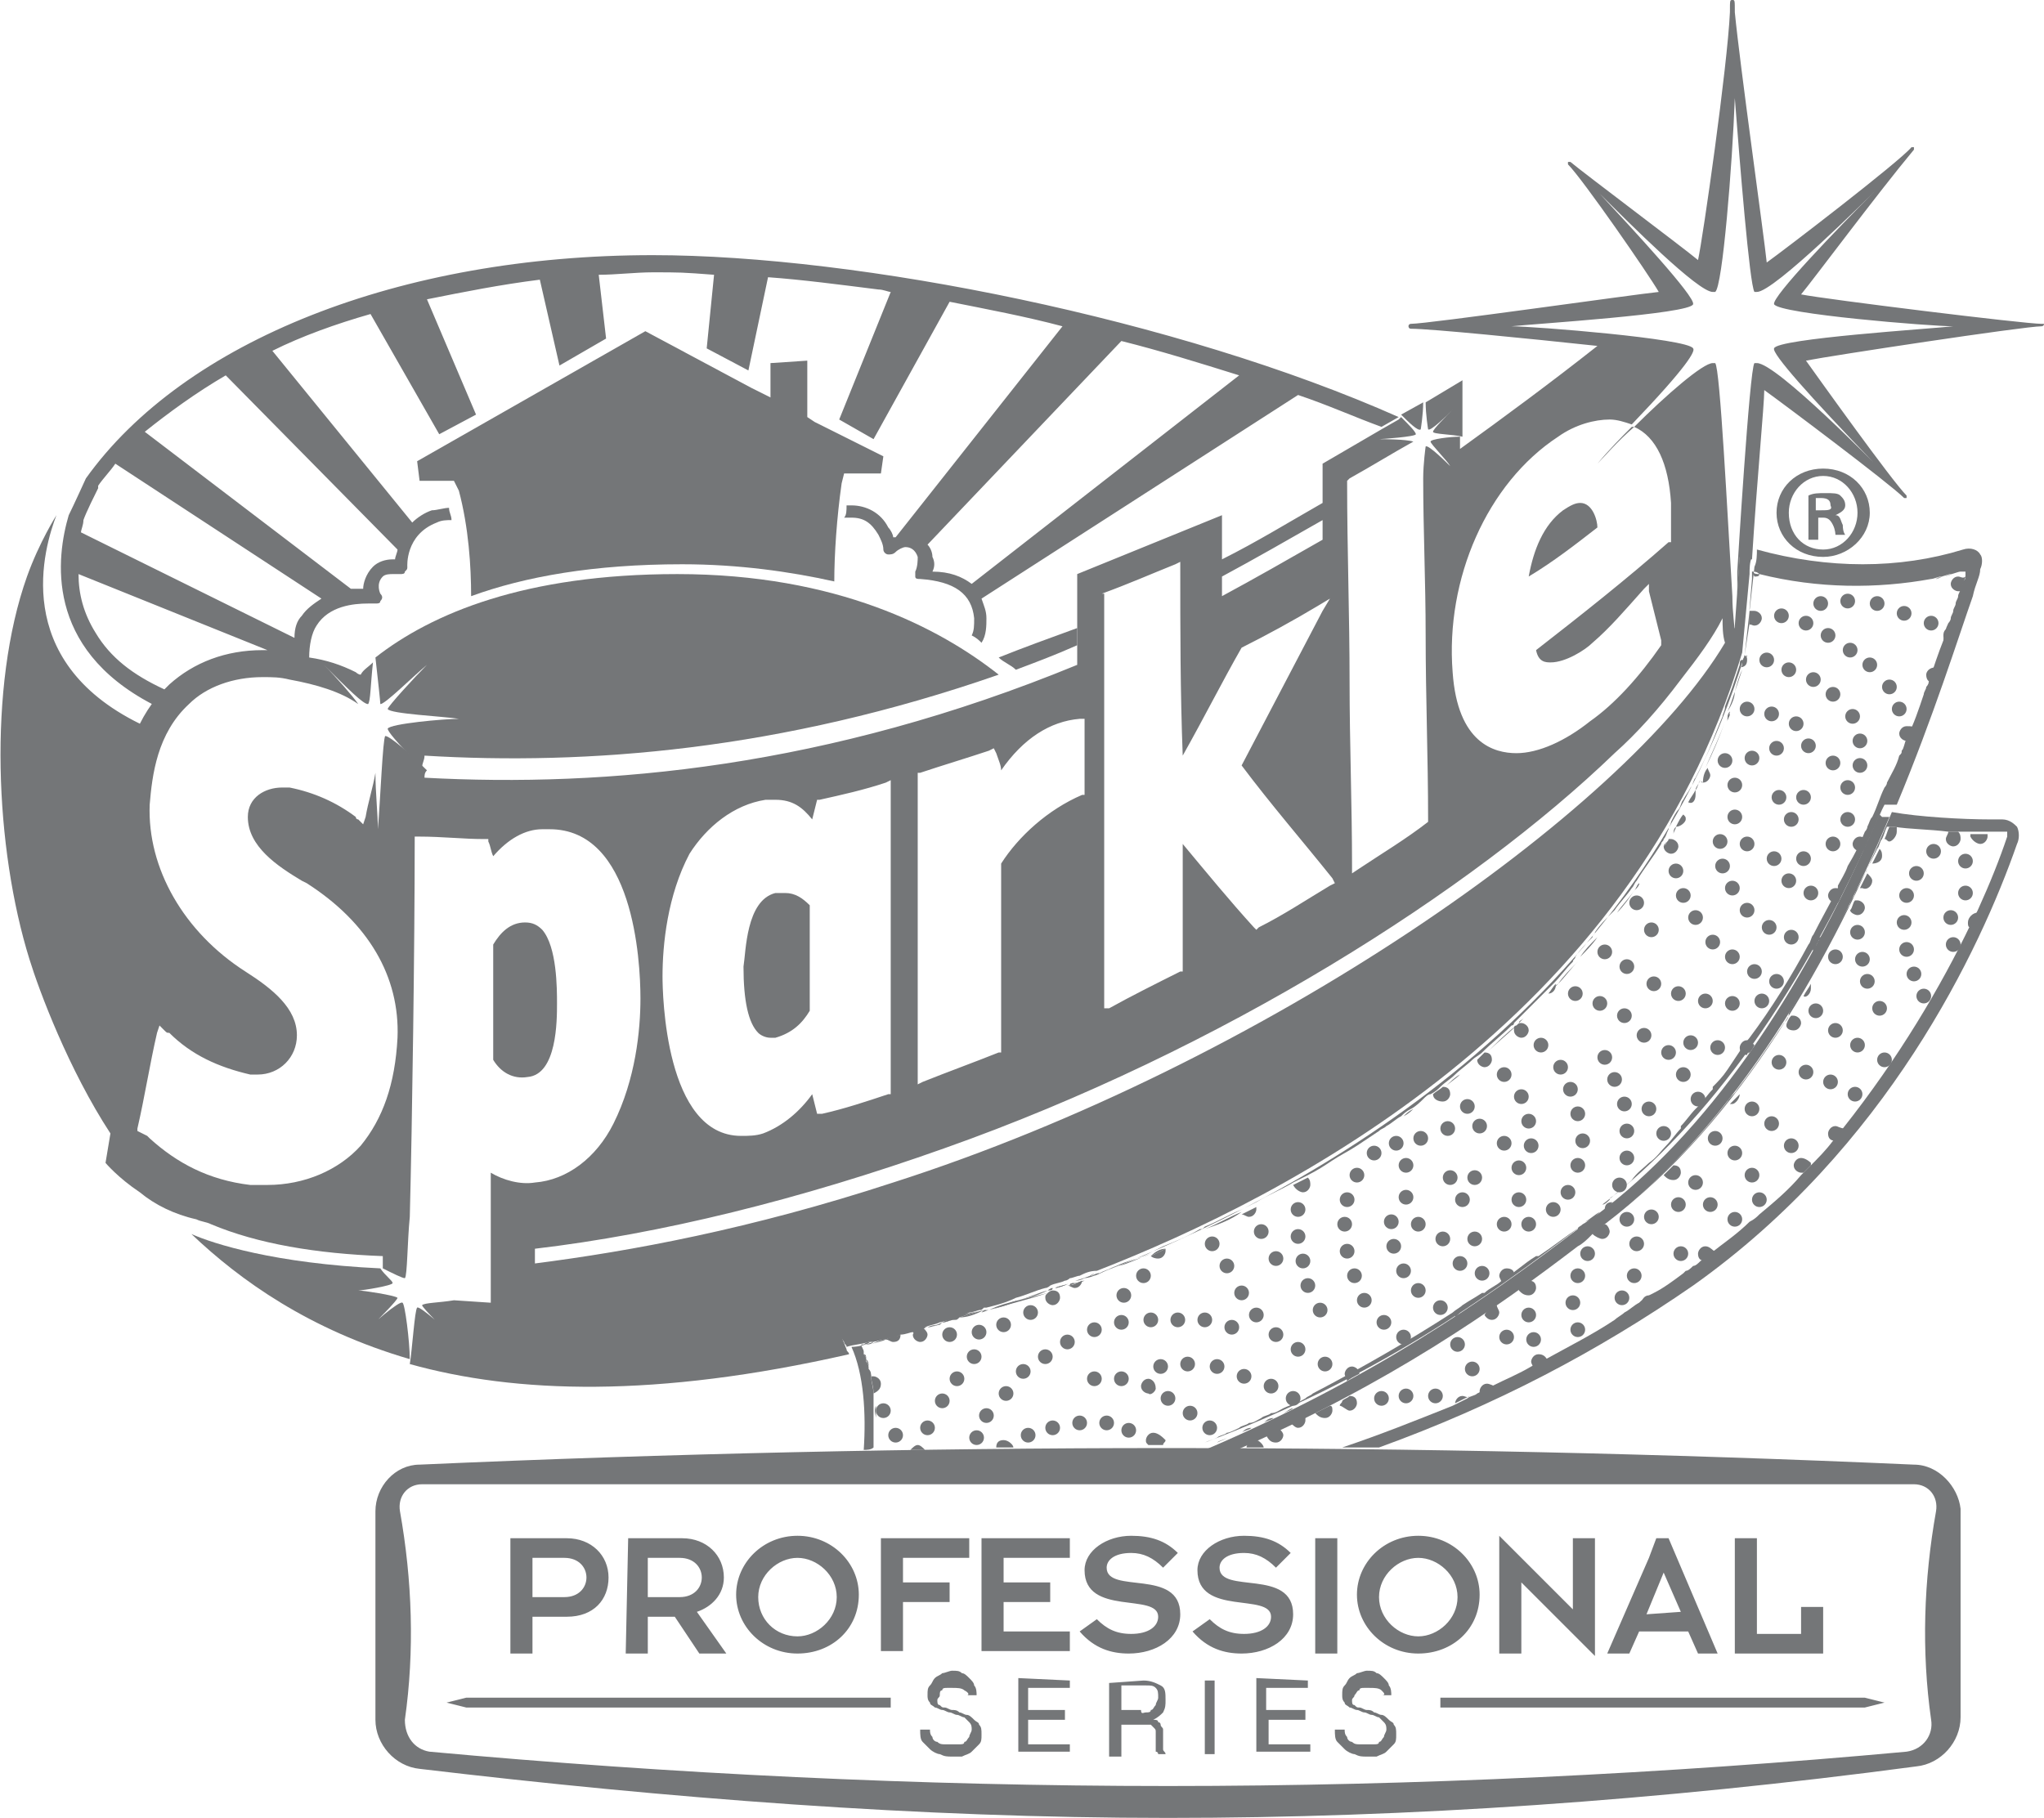 <svg id="Artwork" xmlns="http://www.w3.org/2000/svg" viewBox="0 0 83.3 74.1"><style>.st0{fill:#747678}.st1{fill:none}</style><path class="st0" d="M78 59.7c-20.3-.9-40.6-.9-60.9 0-1 0-1.8.9-1.8 1.9v8.5c0 1 .8 1.9 1.8 2 10.1 1.2 20.3 2 30.5 2 9.8 0 20-.7 30.5-2.1 1-.1 1.8-1 1.8-2v-8.5c-.1-.9-.9-1.8-1.9-1.8zm.9 1.9c-.5 2.8-.6 5.7-.2 8.5.1.6-.3 1.2-1 1.3-9.8.9-20 1.4-30.1 1.4s-20.3-.5-30.1-1.4c-.6-.1-1-.6-1-1.3.4-2.8.3-5.7-.2-8.5-.1-.6.3-1.1.9-1.1H78c.6 0 1 .5.9 1.1z"/><path class="st0" d="M39.3 68.9c-.1-.1-.3-.1-.5-.1h-.2c-.1 0-.2 0-.2.1-.1 0-.1.1-.1.2s-.1.1-.1.2 0 .2.1.2c.1.1.1.1.2.1s.2.1.3.1c.1 0 .2 0 .3.1.1 0 .2.1.3.1.1 0 .2.1.3.2.1.1.2.1.2.2.1.1.1.2.1.4s0 .3-.1.4l-.3.3c-.1.1-.2.1-.4.2h-.4c-.2 0-.3 0-.5-.1-.1 0-.3-.1-.4-.2l-.3-.3c-.1-.1-.1-.3-.1-.5h.4c0 .1 0 .2.1.3 0 .1.1.2.2.2.1.1.2.1.3.1h.6c.1 0 .2 0 .2-.1.1 0 .1-.1.2-.2 0-.1.1-.2.1-.3 0-.1 0-.2-.1-.3l-.2-.2c-.1 0-.2-.1-.3-.1-.1 0-.2-.1-.3-.1-.1 0-.2-.1-.3-.1-.1 0-.2-.1-.3-.1-.1-.1-.2-.1-.2-.2-.1-.1-.1-.2-.1-.3 0-.2 0-.3.1-.4s.1-.2.2-.3c.1-.1.2-.1.3-.2.1 0 .3-.1.4-.1.2 0 .3 0 .4.1.1 0 .2.1.3.2.1.1.2.2.2.3.1.1.1.3.1.4h-.4c.1 0 .1-.1-.1-.2zm4.3-.4v.3h-1.7v.9h1.5v.4h-1.5v1h1.7v.3h-2.1v-3l2.1.1zm3 0c.3 0 .5.1.7.2s.2.3.2.6c0 .2 0 .3-.1.5-.1.1-.2.2-.4.3.1 0 .2 0 .2.1.1 0 .1.1.1.1 0 .1.1.1.1.2v.8c0 .1.1.1.1.2h-.3s0-.1-.1-.1v-.8c0-.1 0-.1-.1-.2l-.1-.1h-1.2v1.3h-.5v-3l1.4-.1zm.1 1.3c.1 0 .2 0 .2-.1.1 0 .1-.1.2-.2 0-.1.1-.2.1-.3 0-.2 0-.3-.1-.4s-.2-.1-.4-.1h-1v1h.8c0 .2.1.1.2.1zm2.8-1.3v3h-.4v-3h.4zm3.8 0v.3h-1.7v.9h1.6v.4h-1.5v1h1.7v.3h-2.2v-3l2.1.1zm3 .4c-.1-.1-.3-.1-.5-.1h-.2c-.1 0-.2 0-.2.1-.1 0-.1.1-.2.2 0 .1-.1.1-.1.2s0 .2.1.2c.1.1.1.1.2.1s.2.1.3.1c.1 0 .2 0 .3.1.1 0 .2.1.3.1.1 0 .2.1.3.2.1.1.2.1.2.2.1.1.1.2.1.4s0 .3-.1.4l-.3.3c-.1.1-.2.1-.4.2h-.4c-.2 0-.3 0-.5-.1-.1 0-.3-.1-.4-.2l-.3-.3c-.1-.1-.1-.3-.1-.5h.4c0 .1 0 .2.1.3 0 .1.1.2.2.2.1.1.2.1.3.1h.6c.1 0 .2 0 .2-.1.1 0 .1-.1.2-.2 0-.1.1-.2.1-.3 0-.1 0-.2-.1-.3l-.2-.2c-.1 0-.2-.1-.3-.1-.1 0-.2-.1-.3-.1-.1 0-.2-.1-.3-.1-.1 0-.2-.1-.3-.1-.1-.1-.2-.1-.2-.2-.1-.1-.1-.2-.1-.3 0-.2 0-.3.1-.4s.1-.2.2-.3c.1-.1.2-.1.3-.2.1 0 .3-.1.4-.1.2 0 .3 0 .4.1.1 0 .2.1.3.2.1.1.2.2.2.3.1.1.1.3.1.4h-.4c.2 0 .1-.1 0-.2zm-20 .7H19l-.8-.2.8-.2h17.3zm39.7 0H58.7v-.4H76l.8.2zm-55.1-6.9h2.2c1 0 1.7.7 1.7 1.6s-.6 1.6-1.7 1.6h-1.4v1.5h-.9v-4.7h.1zm.8 2.4H23c.6 0 .9-.4.9-.8s-.3-.8-.9-.8h-1.3v1.6zm3.9-2.4h2.2c1 0 1.7.7 1.7 1.6 0 .7-.5 1.2-1.1 1.4l1.2 1.7h-1.1l-1-1.5h-1.1v1.5h-.9l.1-4.7zm.8 2.4h1.3c.6 0 .9-.4.9-.8s-.3-.8-.9-.8h-1.3v1.6zm6.1-2.5c1.4 0 2.5 1.1 2.5 2.4 0 1.4-1.1 2.4-2.5 2.4S30 66.3 30 65c0-1.3 1.1-2.4 2.5-2.4zm0 4.1c.8 0 1.6-.7 1.6-1.6s-.8-1.6-1.6-1.6-1.6.7-1.6 1.6c0 .9.7 1.6 1.6 1.6zm3.4-4h3.6v.8h-2.7v1h1.9v.8h-1.9v2h-.9v-4.6zm4.1 0h3.6v.8h-2.7v1h1.9v.8h-1.9v1.2h2.7v.8H40v-4.6zm4.7 3.3c.4.4.8.6 1.4.6.7 0 1.1-.3 1.1-.7 0-1-3 0-3-1.9 0-.8.9-1.4 1.9-1.4.8 0 1.4.2 1.9.7l-.6.6c-.4-.4-.8-.6-1.3-.6-.7 0-1 .3-1 .6 0 1.1 3 0 3 1.9 0 1-1 1.6-2.1 1.6-.7 0-1.4-.2-2-.9l.7-.5zm4.6 0c.4.4.8.6 1.4.6.7 0 1.1-.3 1.1-.7 0-1-3 0-3-1.9 0-.8.9-1.4 1.9-1.4.8 0 1.4.2 1.9.7l-.6.6c-.4-.4-.8-.6-1.3-.6-.7 0-1 .3-1 .6 0 1.1 3 0 3 1.9 0 1-1 1.6-2.1 1.6-.7 0-1.4-.2-2-.9l.7-.5zm4.3-3.3h.9v4.7h-.9v-4.7zm4.2-.1c1.4 0 2.5 1.1 2.5 2.4 0 1.4-1.1 2.4-2.5 2.4s-2.5-1.1-2.5-2.4 1.1-2.4 2.5-2.4zm0 4.1c.8 0 1.6-.7 1.6-1.6s-.8-1.6-1.6-1.6-1.6.7-1.6 1.6.8 1.6 1.6 1.6zm4.2-2.2v2.9h-.9v-4.8l3 3v-2.9h.9v4.8l-3-3zm5.2-1l.3-.8h.5l2 4.7h-.8l-.4-.9h-2l-.4.9h-.9l1.7-3.9zm1.3 2.2l-.7-1.6-.7 1.7 1.4-.1zm2.2-3h.9v3.9h1.8v-1.1h.9v1.9h-3.6v-4.7z"/><path class="st1" d="M57.2 45.5c-.2.1-.4.3-.6.4.2-.1.4-.3.6-.4zm4 6.8c-.2.2-.5.3-.7.5.2-.1.5-.3.7-.5zm-4.9-6.2l-.9.6.9-.6zm10.2 2.3c-.2.2-.5.4-.7.6.2-.2.5-.4.7-.6zM50.9 58.8c-.2.1-.3.1-.5.2h.3l.2-.2zm4.5-12.1c-.3.2-.7.4-1 .6.4-.1.7-.4 1-.6zm9.3 3.1zm-12.3 7.7c-.2.1-.3.2-.5.2.1 0 .3-.1.5-.2zm26.5-30.3c-.1.2-.1.4-.2.6.2-.6.4-1.2.6-1.7-.1.4-.3.7-.4 1.1zM53.3 57.1c-.2.1-.3.2-.5.2.1 0 .3-.1.5-.2zm6.4-3.7c-.1.1-.3.2-.4.3.1-.1.2-.2.4-.3zm.7-.5c-.3.2-.5.3-.8.5.3-.2.6-.4.8-.5zm16.1-19.4c-.1.1-.1.2-.2.4.1-.1.1-.3.2-.4zm-.9 2.1c-.1.3-.3.6-.4.8.1-.3.2-.6.4-.8zm-7 10.7c-.2.2-.4.5-.6.7.2-.3.4-.5.6-.7zm5.3-7.5zm5.4-12.7c.1-.3.2-.5.2-.7 0 .1 0 .1-.1.2 0 .1-.1.3-.1.5zm-8-.7l-.1 1.3zm5.7 6.9c-.2.4-.3.8-.5 1.2.2-.4.3-.8.5-1.2zM46.9 51.1zm23.7-7.2c-.2.3-.4.5-.6.7.2-.2.4-.4.6-.7zm.8-20.5v.2-.1zM52.8 48.3zm-2.2 1.1zm19.3-4.6c-.2.2-.4.5-.6.7.2-.3.4-.5.6-.7zm-20.7 5.3c-.1 0-.1 0-.2.1.1 0 .1-.1.2-.1zm25-11.9c0 .1-.1.2-.1.2.4-.7.7-1.3 1-1.9-.1.1-.1.3-.2.4-.2.4-.4.9-.7 1.3zm-9 11.2c.1-.1.2-.2.3-.2-.1 0-.1.1-.2.1 0 0 0 .1-.1.1zm5.4-5.5l.6-.9s0 .1-.1.1c-.1.3-.3.5-.5.8zm-1.9 2.3c.2-.2.4-.5.6-.7-.2.3-.4.5-.6.7zm-5.2-6.1zm3 8.2c.2-.2.5-.4.7-.7-.2.3-.4.5-.7.7zm.8-.6c.2-.2.5-.4.7-.7-.3.2-.5.5-.7.7zm.8-13.8c-.1.1-.1.2-.2.4 0-.1.1-.1.1-.2.1-.1.1-.1.1-.2zm9-1.8c.2-.4.3-.8.5-1.1-.2.3-.4.7-.5 1.1zm-10.5 4.2zm9.4-1.6c-.1.3-.3.6-.4.8.2-.5.4-1 .7-1.4 0 .1-.1.2-.1.3-.1.1-.2.2-.2.3zm-9.2 1.2v.1zM50.6 58.4c-.2.1-.4.2-.5.2.1-.1.3-.2.5-.2zm4.8-2.4l-.6.3c-.4.2-.8.4-1.3.7 2.1-1.1 4-2.2 5.7-3.3-1.1.7-2.4 1.5-3.8 2.3zm15.7-29c0 .1 0 .2-.1.2 0 0 .1-.1.1-.2zM51.5 57.9c-.2.1-.3.2-.5.2.1 0 .3-.1.5-.2zm11-16.8l-.4.4c.1-.2.2-.3.4-.4zm2.1 8.7c.1 0 .1 0 0 0 .2-.2.4-.3.6-.4-.2.2-.5.4-.6.4-.1.1 0 .1 0 0zm-4.1-6.9c-.1.1-.3.2-.4.3.2-.1.3-.2.4-.3zm5 7s0-.1 0 0c-.1.1-.3.2-.5.4.2-.2.3-.3.5-.4zm-2.4-9.4zm14.7-10.3c.2-.6.5-1.2.7-1.8-.1.4-.3.8-.5 1.3 0 .2-.1.4-.2.5zM62.7 51.3zm-.9.7c-.2.1-.4.3-.5.4.5-.3 1-.7 1.4-1-.3.1-.6.3-.9.6zm12.9-31.4c0-.2-.1-.3-.4-.3h-.2v.5h.2c.2 0 .4 0 .4-.2zm-36.9 1.6c.1.1.2.3.2.5v.6c.7.1 1.2.2 1.6.5l10.9-8.5c-1.6-.5-3.2-1-4.8-1.4l-7.9 8.3z"/><path class="st1" d="M52.9 16.1l-12.7 8.5c.1.2.2.5.2.8 0 .4-.1.7-.2 1-.1-.1-.3-.2-.4-.3.1-.2.2-.5.1-.7-.1-1-.7-1.5-2.2-1.6-.1 0-.2 0-.2-.1s-.1-.2 0-.2c.1-.2.1-.5.1-.6-.1-.3-.3-.4-.5-.4s-.3.1-.4.2c-.1.1-.2.1-.3.1-.1 0-.2-.1-.2-.2 0-.2-.1-.4-.2-.6-.3-.5-.6-.7-1.1-.7h-.3c0-.2 0-.4.1-.5h.2c.7 0 1.2.3 1.5.9.1.1.1.3.2.4h.1l6.8-8.6c-1.6-.4-3.1-.7-4.6-1l-3.1 5.6-1.6-1 2.1-5.1c-.1 0-.3-.1-.5-.1-1.6-.2-3.1-.4-4.5-.5l-.8 3.7-1.7-.9.3-3c-1.3-.1-1.4-.1-2.5-.1-.7 0-1.5 0-2.2.1l.3 2.6-1.9 1.1-.8-3.5c-1.6.2-3.1.4-4.6.8l2 4.7-1.5.8-2.8-4.9c-1.4.4-2.8.9-4 1.5l5.7 7c.2-.2.5-.4.8-.5.2-.1.4-.1.7-.1 0 .2.1.3.1.5-.2 0-.4 0-.6.1-1.3.5-1.2 1.8-1.2 1.8 0 .1 0 .2-.1.2-.1.1-.2.1-.2.1H16c-.1 0-.3 0-.4.1-.3.4-.2.7-.1.7v.3c-.1.1-.2.1-.2.1H15c-.6 0-1.6.1-2.1.9-.2.3-.3.8-.3 1.3.7.1 1.3.4 1.9.6.1 0 .2.1.2.1l.5-.5c-.1.8-.2 1.6-.2 1.7-.2 0-.8-.6-1.8-1.6.5.5 1.2 1.2 1.4 1.6-.8-.4-1.7-.7-2.8-1-.4-.1-.7-.1-1.1-.1-1.2 0-2.2.4-3 1.1-1.3 1.2-1.5 2.9-1.6 4.1-.1 2.7 1.4 5.3 3.9 6.8 1.1.7 2.1 1.5 2.1 2.6 0 .9-.7 1.6-1.6 1.6h-.3c-1.3-.2-2.4-.8-3.3-1.7-.1-.1-.1-.1-.2-.1l-.2-.2-.1.3c-.3 1.3-.5 2.6-.8 3.9v.1l.1.1.1.1c1 1 2.4 1.6 4.1 1.9h.7c1.5 0 2.9-.6 3.8-1.6 1-1.1 1.4-2.5 1.5-4.4.1-2.4-1.2-4.7-3.7-6.3l-.2-.1c-1-.6-2.2-1.4-2.2-2.6 0-.8.7-1.2 1.4-1.2h.3c1 .2 2 .6 2.7 1.2l.1.1.2.2.1-.3c.1-.6.3-1.2.4-1.8.1.8.1 1.7.1 2.3.1-1.2.2-3.7.3-3.8.2 0 1.1.8 1.7 1.4 0 .1 0 .2-.1.3 7.5.4 16.4-.4 26.6-4.6v-3.7l5.9-2.4v1.8c1.4-.7 2.7-1.5 4.1-2.3v-1.6l2.4-1.4c-.8-.4-1.9-.9-3.1-1.3zm-34.7 3.5h-1l-.1-.8 9.3-5.3 4.3 2.3.8.4v-1.4l1.5-.1V17l.3.2 2.6 1.5-.1.7h-1.5l-.1.4c-.2 1.4-.3 2.9-.3 4-1.8-.5-3.9-.7-6.2-.7-3.6 0-6.4.5-8.6 1.3 0-1.2-.1-2.8-.5-4.3l-.1-.4-.3-.1zm-.8 11.2c0 .2-.1.3-.1.5-1.1-1.1-1.4-1.5-1.4-1.6.1-.2 2.3-.3 2.9-.4-.6 0-2.8-.2-2.9-.4-.1-.1 1.1-1.3 1.6-1.8-.5.6-1.6 1.6-1.9 1.6-.1-.1-.2-1-.2-1.9 2.3-1.8 6.2-3.4 12.3-3.4 6.5 0 10.7 2.2 13.1 4-9 3.2-16.8 3.8-23.4 3.4zm26.4-4.5c-.8.3-1.7.7-2.5 1-.2-.2-.4-.3-.7-.5 1-.4 2.1-.8 3.1-1.2.1.2.1.4.1.7zm-8.1 31.6z"/><path class="st1" d="M14.8 24.1c0-.3 0-.6.4-.9.2-.2.5-.3.8-.3h.1c0-.1 0-.3.1-.4l-7-7.1c-1.2.7-2.3 1.5-3.2 2.4l8.4 6.4c.1-.1.3-.1.4-.1zm20.4 31.1c0-.1 0-.1 0 0 0-.1 0-.1 0 0zM12 26l.3-.9c.2-.3.5-.6.8-.7l-8.4-5.5c-.3.3-.5.6-.7.9v.1c-.1.2-.5 1-.6 1.3 0 .1-.1.3-.1.5L12 26zm63.7-5.1c0-.8-.6-1.5-1.4-1.5s-1.4.7-1.4 1.5.6 1.5 1.4 1.5 1.4-.7 1.4-1.5zm-.9 1c-.1-.1-.1-.2-.1-.4s-.1-.3-.4-.3h-.2v.7h-.4v-1.8c.2 0 .4-.1.7-.1.3 0 .5.1.6.1.1.1.2.2.2.4s-.2.4-.4.4c.2.1.3.2.3.4.1.3.1.4.1.4h-.4v.2zM45.5 51.6zm12.1-6.4c.2-.1.4-.3.5-.4-.2.2-.4.3-.5.4z"/><path class="st1" d="M70.9 23.3s.5-8.3.7-8.5h.1c.7 0 4.8 4.2 4.9 4.2l-.1-.1c-2.7-2.7-4.2-4.4-4.1-4.7.2-.4 6.4-.9 7.3-.9-.9 0-7.2-.5-7.3-.9-.1-.4 2.6-3.1 4.1-4.6-.2.2-4.1 4.1-4.8 4.1h-.1c-.3-.2-.7-5.2-.8-7.9v-.4.4c-.2 2.6-.6 7.6-.8 7.9h-.1c-.6 0-3.4-2.8-4.6-4 1.4 1.4 4 4.2 3.8 4.5-.2.4-6.5.9-7.4.9.9.1 7.3.5 7.4.9 0 .1-.3.7-2.5 3.1h.1c1.3-1.2 2.8-2.6 3.2-2.6h.1c.2.2.5 6.3.7 9.5 0 .7.1 1.2.1 1.6v-.1l.1-1.6v-.8zm8.3.2zM35.4 55.8c0-.1 0-.1 0 0 0-.1 0-.1 0 0zm.3 2.6zm.7-10.2c15-4.8 29.7-15.1 33.9-22 0-.3 0-.7-.1-1-.4.8-.9 1.6-1.7 2.5-.9 1.2-1.8 2.2-2.7 3-5.8 5.6-16 12.1-27.3 16.1-6 2.1-11.7 3.5-16.7 4.1v.5c3.9-.4 8.8-1.4 14.6-3.2zm-1.1 7.3c0-.1 0-.1 0 0 0-.1 0-.1 0 0z"/><path class="st1" d="M65 19s0-.1 0 0c.6-.7 1.1-1.2 1.5-1.6-.3-.1-.6-.2-.9-.2-.6 0-1.4.3-2.1.7-2.9 1.9-4.6 5.8-4.3 9.6.3 2.9 1.8 3.3 2.6 3.3.9 0 2-.5 3-1.3s1.9-1.9 2.9-3.1v-.2l-.5-2v-.4l-.2.3c-.8.9-1.5 1.6-2.1 2.2-.3.2-1.1.8-1.7.8-.2 0-.5-.1-.6-.5 1.9-1.4 3.7-2.9 5.4-4.4h.1v-1.6c-.1-1.6-.6-2.6-1.5-3.1-.6.5-1.2 1.1-1.6 1.5zm-1.3 1.8c.3-.2.5-.3.7-.3.5 0 .6.7.7 1-.9.7-1.8 1.4-2.7 2 .1-1.1.6-2.1 1.3-2.7zM35.6 57.3zM53.9 22v-.8c-1.4.8-2.8 1.6-4.1 2.3v.8c1.3-.7 2.7-1.4 4.1-2.3zm-47 5.9c1-.9 2.3-1.4 3.8-1.4h.2l-7.7-3.1c0 .8.2 1.6.7 2.4.6.9 1.5 1.7 2.8 2.3l.2-.2zm57.5 22.8c.2-.1.4-.3.5-.4-.2.1-.3.2-.5.4z"/><path class="st1" d="M44.9 33.7v7.4l.2-.1c1-.5 2-1 2.9-1.5h.1v-4.9l.2-.4c1 1.2 1.9 2.3 2.9 3.4l.1.1.1-.1c.9-.5 1.9-1.1 2.9-1.7l.2-.1-.1-.2c-1.2-1.4-2.5-3-3.7-4.6l3.3-6.3.3-.5-.5.3c-1 .6-2.1 1.1-3.1 1.7-.7 1.4-1.5 2.8-2.4 4.4 0-2.6 0-5.1-.1-7.7v-.3l-.2.1c-1 .4-1.9.8-2.9 1.2H45v.1c-.1 3.4-.1 6.6-.1 9.7zm-4.5-3.1l-.2.1c-.9.3-1.9.6-2.8.9h-.1v12.7l.2-.1c1-.4 2.1-.8 3.1-1.2h.1v-7.7c.7-1.1 1.9-2.2 3.3-2.8h.1v-3.1h-.2c-1.2.1-2.2.9-3.3 2.2-.1-.2-.1-.4-.2-.7v-.3zM27 40c0 .7.1 6.5 3.2 6.5.3 0 .6-.1.9-.1.8-.3 1.4-.9 2-1.6l.2.8h.2c.9-.3 1.8-.5 2.7-.8h.1v-13l-.2.1c-.9.2-1.8.5-2.7.7h-.1l-.2.8c-.4-.4-.8-.8-1.5-.8h-.4c-1.3.2-2.4 1.1-3.1 2.4-1 1.7-1.1 3.7-1.1 5zm4.7 2.3h-.2c-.2 0-.4-.1-.5-.2-.4-.4-.6-1.3-.6-2.7 0-.7 0-2.8 1.3-3h.4c.4 0 .7.2 1 .5v4.3c-.4.5-.8.9-1.4 1.1zm34.1-5c.1-.1.1 0 0 0zm-.7 1c0-.1.1-.1.1-.2 0 .1-.1.1-.1.2zm-2.4 14.2c0 .2-.2.3-.3.3-.2 0-.3-.2-.3-.3v-.1c-.3.2-.6.5-1 .7.1.1.1.2.1.3 0 .2-.2.3-.3.3-.2 0-.3-.1-.3-.3-1.6 1.1-3.4 2.2-5.4 3.3.2 0 .3.2.3.3 0 .2-.2.3-.3.3-.2 0-.3-.2-.3-.3 0-.1 0-.1.1-.2-.2.1-.3.2-.5.3.1.1.1.1.1.2 0 .2-.2.3-.3.3-.2 0-.3-.1-.3-.3-.1.1-.3.1-.4.2v.2c0 .2-.2.3-.3.3-.1 0-.3-.1-.3-.2-.5.3-.7.3-.8.4.1.1.2.2.2.3 0 .2-.2.3-.3.3-.2 0-.3-.2-.3-.3-.2.1-.4.2-.7.3h.1c.2 0 .3.1.3.3h3.3c1.6-.5 3.1-1.1 4.5-1.7 0-.2.2-.3.3-.3.1 0 .2 0 .3.1.1-.1.3-.1.4-.2v-.1c0-.2.2-.3.3-.3.1 0 .2.1.3.1.5-.2 1-.5 1.6-.8-.1-.1-.1-.2-.1-.3 0-.2.2-.3.3-.3.2 0 .3.1.3.3 1-.5 1.9-1 2.8-1.6 0-.2.2-.3.3-.3h.1c.2-.1.4-.3.6-.4v-.2c0-.2.2-.3.3-.3.1 0 .2.1.3.1.4-.3.8-.5 1.2-.8 0-.2.2-.3.3-.3h.1c.1-.1.2-.2.3-.2-.2 0-.3-.2-.3-.3 0-.2.2-.3.3-.3.2 0 .3.2.3.3v.1c.6-.4 1.1-.9 1.6-1.3 0-.2.2-.3.3-.3.6-.5 1.1-1.1 1.7-1.6h-.1c-.2 0-.3-.2-.3-.3 0-.2.2-.3.3-.3.2 0 .3.2.3.3v.1c.3-.4.6-.7 1-1.1-.2 0-.3-.2-.3-.3 0-.2.2-.3.3-.3.2 0 .3.1.3.2 2.4-2.9 4.1-5.8 5.2-8.3-.1-.1-.1-.1-.1-.2 0-.2.2-.3.3-.3.5-1.1.9-2.2 1.2-3v-.2h-.8v.1c0 .2-.2.3-.3.3-.2 0-.3-.2-.3-.3v-.1h-.5c.1.1.1.2.1.3 0 .2-.2.3-.3.3-.2 0-.3-.2-.3-.3s.1-.2.2-.3c-.8 0-1.6-.1-2.2-.2v.2c0 .2-.2.3-.3.3-.1 0-.1 0-.2-.1-.1.1-.1.3-.2.4.1.1.1.2.1.3 0 .2-.2.3-.3.3-.1.1-.1.3-.2.4.1.1.2.2.2.3 0 .2-.2.3-.3.3h-.1c-.1.1-.1.3-.2.4h.1c.2 0 .3.2.3.3 0 .2-.2.3-.3.3-.2 0-.3-.1-.3-.2-.5 1.1-1.1 2.1-1.7 3.1v.2c0 .2-.2.3-.3.3-.1.2-.3.5-.4.7h.1c.2 0 .3.2.3.3 0 .2-.2.3-.3.3-.2 0-.3-.1-.3-.3-.6 1-1.3 1.9-1.9 2.7v.1c0 .2-.2.3-.3.3h-.1c-.7.9-1.5 1.7-2.2 2.5.1 0 .3.2.3.3 0 .2-.2.3-.3.3-.2 0-.3-.1-.3-.3-.7.7-1.5 1.4-2.3 2h-.1c.1 0 .2.2.2.3 0 .2-.2.3-.3.3-.2 0-.3-.1-.3-.3l-.1.1c-.2.1-.3.3-.5.4-.6.5-1.3 1-2 1.5.1-.1.3 0 .3.2zm-6.4 4.8c-.2 0-.3-.2-.3-.3 0-.2.2-.3.3-.3s.3.2.3.3-.2.3-.3.3zm1 0c-.2 0-.3-.2-.3-.3 0-.2.2-.3.3-.3.2 0 .3.2.3.3.1.1-.1.3-.3.3zm1.2 0c-.2 0-.3-.2-.3-.3 0-.2.2-.3.3-.3.2 0 .3.2.3.3 0 .1-.1.3-.3.3zm.9-2.2c-.2 0-.3-.2-.3-.3 0-.2.2-.3.3-.3.2 0 .3.2.3.3.1.2-.1.3-.3.3zm.6 1.1c-.2 0-.3-.2-.3-.3 0-.2.2-.3.3-.3.2 0 .3.2.3.3 0 .1-.1.3-.3.3zm17.3-17.5c0-.2.2-.3.3-.3.2 0 .3.2.3.3 0 .2-.2.3-.3.3-.1 0-.3-.2-.3-.3zm.3 1c0-.2.2-.3.3-.3.2 0 .3.2.3.3 0 .2-.2.3-.3.3-.1.1-.3-.1-.3-.3zm.8 1.3c-.2 0-.3-.2-.3-.3 0-.2.2-.3.3-.3.2 0 .3.2.3.3.1.1-.1.3-.3.3zm1.2-2.2c-.2 0-.3-.2-.3-.3 0-.2.2-.3.3-.3.2 0 .3.2.3.3 0 .2-.1.3-.3.3zm.5-4c.2 0 .3.2.3.3 0 .2-.2.3-.3.3-.2 0-.3-.2-.3-.3 0-.2.1-.3.3-.3zm0 1.3c.2 0 .3.2.3.3 0 .2-.2.3-.3.3-.2 0-.3-.2-.3-.3-.1-.1.1-.3.3-.3zm-.6 1c.2 0 .3.2.3.3 0 .2-.2.3-.3.3-.2 0-.3-.2-.3-.3 0-.2.1-.3.3-.3zm-.7-2.8c.2 0 .3.2.3.3 0 .2-.2.3-.3.3-.2 0-.3-.2-.3-.3-.1-.1.1-.3.3-.3zm-.7 1c.2 0 .3.2.3.3 0 .2-.2.3-.3.3-.2 0-.3-.2-.3-.3 0-.2.2-.3.3-.3zm-.4.9c.2 0 .3.2.3.3 0 .2-.2.3-.3.3-.2 0-.3-.2-.3-.3-.1-.2.1-.3.3-.3zm-.1 1c.2 0 .3.2.3.3 0 .2-.2.3-.3.3-.2 0-.3-.2-.3-.3-.1-.1.1-.3.3-.3zm-9.1 14.3c-.2 0-.3-.2-.3-.3 0-.2.2-.3.3-.3s.3.2.3.3c0 .1-.2.3-.3.3zm1.2-2c-.2 0-.3-.2-.3-.3 0-.2.2-.3.3-.3.2 0 .3.2.3.3s-.1.3-.3.3zm2-.3c-.2 0-.3-.2-.3-.3 0-.2.2-.3.3-.3.2 0 .3.2.3.3.1.2-.1.3-.3.3zm2.9-4.7c-.2 0-.3-.2-.3-.3 0-.2.2-.3.3-.3.2 0 .3.2.3.3.1.1-.1.3-.3.3zm1.1-1.5c-.2 0-.3-.2-.3-.3 0-.2.2-.3.3-.3.2 0 .3.2.3.3.1.1-.1.3-.3.3zm1.4.2c0 .2-.2.3-.3.3-.2 0-.3-.2-.3-.3 0-.2.2-.3.3-.3.2 0 .3.1.3.3zm-.5-2.5c.2 0 .3.2.3.3 0 .2-.2.3-.3.3-.2 0-.3-.2-.3-.3s.2-.3.3-.3zm-.2-.7c0 .2-.2.3-.3.3-.2 0-.3-.2-.3-.3 0-.2.2-.3.3-.3.2 0 .3.1.3.3zm-.2-.9c0 .2-.2.3-.3.3-.2 0-.3-.2-.3-.3 0-.2.2-.3.3-.3.2 0 .3.1.3.3zm-.5-1.4c.2 0 .3.2.3.3 0 .2-.2.3-.3.3-.2 0-.3-.2-.3-.3s.1-.3.3-.3zm-.1 6.5c.2 0 .3.2.3.3 0 .2-.2.3-.3.3-.2 0-.3-.2-.3-.3-.1-.1.1-.3.3-.3zm-.8-5.6c.2 0 .3.2.3.3 0 .2-.2.3-.3.3-.2 0-.3-.2-.3-.3 0-.1.1-.3.3-.3zm0 3.1c.2 0 .3.2.3.3 0 .2-.2.3-.3.3-.2 0-.3-.2-.3-.3 0-.2.1-.3.3-.3zm-.8-.8c.2 0 .3.2.3.3 0 .2-.2.3-.3.3-.2 0-.3-.2-.3-.3s.1-.3.3-.3zm-.4 2.4c.2 0 .3.2.3.3 0 .2-.2.3-.3.3-.2 0-.3-.2-.3-.3-.1-.1.1-.3.3-.3zm-.3 3.4c0 .2-.2.3-.3.3-.2 0-.3-.2-.3-.3 0-.2.2-.3.3-.3.2-.1.3.1.3.3zm-.8-3.7c.2 0 .3.2.3.3 0 .2-.2.3-.3.3-.2 0-.3-.2-.3-.3 0-.2.1-.3.3-.3zm-.3 2.5c.2 0 .3.2.3.3 0 .2-.2.3-.3.3-.2 0-.3-.2-.3-.3-.1-.2.1-.3.3-.3zm-.8 2.8c-.2 0-.3-.2-.3-.3 0-.2.2-.3.3-.3.2 0 .3.2.3.3.1.1-.1.3-.3.3zm0-3.5c.2 0 .3.2.3.3s-.2.3-.3.3c-.2 0-.3-.2-.3-.3s.1-.3.3-.3zm-.7 1.9c.2 0 .3.2.3.3 0 .2-.2.3-.3.3-.2 0-.3-.2-.3-.3-.1-.2.1-.3.3-.3zm0 2.7c.2 0 .3.2.3.3 0 .2-.2.3-.3.3-.2 0-.3-.2-.3-.3-.1-.1.1-.3.3-.3zm-.8-3.4c.2 0 .3.2.3.3 0 .2-.2.3-.3.3-.2 0-.3-.2-.3-.3-.1-.1.1-.3.3-.3zm-.8 1.9c.2 0 .3.2.3.3 0 .2-.2.3-.3.3-.2 0-.3-.2-.3-.3 0-.2.1-.3.3-.3zm-.7.9c.2 0 .3.2.3.3 0 .2-.2.3-.3.3-.2 0-.3-.2-.3-.3-.1-.1.1-.3.3-.3zm-1.8 3.5c-.2 0-.3-.2-.3-.3 0-.2.2-.3.3-.3.2 0 .3.2.3.3.1.2-.1.3-.3.3zm.7-3.1c.2 0 .3.2.3.3 0 .2-.2.3-.3.3s-.3-.2-.3-.3c0-.1.1-.3.3-.3zm-.2 1.5c0 .2-.2.3-.3.3s-.3-.2-.3-.3c0-.2.2-.3.3-.3s.3.1.3.3zm-.8-1.3c.2 0 .3.2.3.3 0 .2-.2.3-.3.3-.2 0-.3-.2-.3-.3-.1-.2.1-.3.3-.3zm-.2 3.2c.2 0 .3.2.3.3 0 .2-.2.3-.3.3-.2 0-.3-.2-.3-.3s.1-.3.3-.3zm-1.8 1.9c-.2 0-.3-.2-.3-.3 0-.2.2-.3.3-.3.2 0 .3.2.3.3 0 .2-.1.3-.3.3zm.4-3.7c.2 0 .3.2.3.3 0 .2-.2.3-.3.3-.2 0-.3-.2-.3-.3 0-.2.1-.3.3-.3zm-.4.9c.2 0 .3.2.3.3 0 .2-.2.3-.3.3-.2 0-.3-.2-.3-.3-.1-.2.1-.3.3-.3zm-.2 1.1c.2 0 .3.2.3.3 0 .2-.2.3-.3.3-.2 0-.3-.2-.3-.3 0-.2.1-.3.3-.3zm-2.7 2c-.2 0-.3-.2-.3-.3 0-.2.2-.3.3-.3.2 0 .3.2.3.3 0 .2-.1.3-.3.3zm.6-1.2c0-.2.2-.3.3-.3.2 0 .3.2.3.3 0 .2-.2.3-.3.3-.2 0-.3-.1-.3-.3zm.8 1c0 .2-.2.3-.3.3-.2 0-.3-.2-.3-.3 0-.2.2-.3.3-.3.2 0 .3.1.3.3zm-23.7-.9c-.1.1-.1.1 0 0zm31.6-25.5s.1-.1 0 0c.1-.1 0 0 0 0zM59.5 43.8c.2-.2.5-.4.7-.6-.3.2-.5.4-.7.6zm19.2-15.9c0 .1-.1.2-.1.2s0-.1.1-.2zm1-3.1c0 .1-.1.2-.1.3 0-.1.1-.2.1-.3zM49.1 59c.2-.1.3-.1.5-.2-.1 0-.3.1-.5.2zM80 23.9zm.1-.3c0-.1 0-.1.1-.2-.1.1-.1.2-.1.2zm0-.3c-.2 0-.4.1-.5.1.1 0 .3-.1.5-.1zM64.3 39.2c0-.1.1-.1.1-.2 0 .1-.1.1-.1.2z"/><path class="st1" d="M50.9 58.8c.1 0 .1 0 0 0 .3-.1.5-.2.7-.3.2-.1.4-.2.5-.3.1-.1.3-.1.4-.2l.6-.3c.1-.1.3-.1.4-.2l.6-.3c.2-.1.3-.2.5-.3.1-.1.2-.1.3-.2 2-1.1 3.8-2.2 5.4-3.3.2-.1.4-.2.5-.4.3-.2.7-.5 1-.7.1-.1.3-.2.4-.3.7-.5 1.4-1 2-1.5-3.5 2.6-7.8 5.6-13.9 8.3.3.1.5.1.6 0z"/><path class="st0" d="M65.5 49.8c.8-.6 1.5-1.2 2.3-2l.4-.4c.8-.8 1.5-1.6 2.2-2.5.1-.2.3-.3.4-.5.7-.9 1.3-1.8 1.9-2.7.1-.1.2-.2.2-.4.1-.2.3-.5.4-.7s.2-.3.3-.5c.6-1 1.1-2 1.7-3.1.1-.1.1-.3.2-.4.1-.1.1-.3.2-.4l.3-.6c.1-.1.1-.3.2-.4l.3-.6c.1-.1.1-.3.2-.4.1-.2.1-.3.2-.5h.3c.6.1 1.4.1 2.2.2h2.4v.2c-.3.9-.7 1.9-1.2 3l-.3.6c-1.2 2.5-2.9 5.4-5.2 8.3-.1.2-.3.3-.4.5-.3.4-.6.7-1 1.1l-.3.3c-.5.6-1.1 1.1-1.7 1.6-.1.1-.2.2-.4.3-.5.5-1.1.9-1.6 1.3-.1.1-.2.2-.4.3-.1.1-.2.2-.3.2-.1.1-.2.2-.3.2l-.1.1c-.4.3-.8.6-1.2.8-.2.1-.4.2-.6.4-.2.1-.4.3-.6.4-.1.1-.3.2-.4.3-.9.6-1.9 1.1-2.8 1.6l-.6.3c-.5.3-1 .5-1.6.8l-.6.3c-.1.1-.3.1-.4.2l-.6.3c-1.5.6-3 1.2-4.5 1.7h1.5c4.7-1.7 8.9-3.9 12.8-6.6 7.9-5.6 11.7-13.7 13.2-18 .1-.2.1-.5 0-.7-.1-.1-.3-.3-.6-.3h-.5c-1.1 0-2.9-.1-4-.3-2.4 5.8-6.1 12.6-11.6 16.7z"/><path class="st1" d="M35.6 59c.1 0 .1 0 0 0 .1 0 .1 0 0 0z"/><path class="st0" d="M76.6 33.2l-.1.2c-3.2 7.4-7 12.8-11.4 16.1-.2.1-.4.3-.6.4-.1.1-.2.1-.2.2-3.8 2.9-8.4 6.1-15.2 9h1.3c6.2-2.7 10.5-5.7 13.9-8.3.2-.1.4-.3.5-.4l.1-.1c.2-.1.4-.3.5-.4C70.8 45.8 74.6 39 77 33.3h-.3l-.1-.1z"/><path class="st0" d="M64.4 50s0 .1 0 0c-.6.4-1.1.8-1.7 1.2h-.1c-.5.3-.9.7-1.4 1-.2.2-.5.3-.7.5h-.1c-.3.2-.5.3-.8.5-.1.1-.3.2-.4.3-1.7 1.1-3.6 2.2-5.7 3.3-.1.1-.2.1-.3.2-.2.1-.3.2-.5.2-.1.1-.2.1-.4.2s-.3.2-.5.2c-.1.1-.3.1-.4.2-.2.1-.3.2-.5.2-.1.1-.3.1-.4.2-.2.1-.4.2-.5.2-.1.1-.3.1-.4.2-.2.1-.3.1-.5.2 6.9-2.6 11.5-5.9 15.3-8.8zm6.3-24.1c0-.1 0-.1.1-.2l.1-1.4-.2 1.6z"/><path class="st0" d="M71.1 26.7c-4.5 14.9-18.5 22.2-26.3 25.2.2-.1.5-.2.7-.3.4-.2.9-.3 1.3-.5l.6-.3c.5-.2 1-.4 1.5-.7.1 0 .1 0 .2-.1.5-.2 1-.5 1.5-.7l.6-.3c.5-.3 1-.5 1.5-.8l.6-.3c.4-.2.7-.4 1-.6.3-.2.7-.4 1-.6l.9-.6c.1-.1.2-.1.3-.2.2-.1.4-.3.6-.4.1-.1.2-.2.4-.3.2-.1.4-.3.5-.4.1-.1.2-.2.3-.2.2-.1.3-.2.4-.3.2-.2.4-.3.6-.5s.5-.4.7-.6c.1-.1.3-.2.4-.3.4-.4.8-.7 1.2-1.1 0 0 .1 0 .1-.1l.2-.2.4-.4.6-.6.4-.4c.3-.3.5-.6.8-.9 0-.1.1-.1.1-.2.2-.3.4-.5.7-.8 0-.1.1-.1.1-.2.2-.3.4-.5.7-.8l.1-.1c.2-.3.5-.6.7-.9.1-.1.1-.2.2-.3.3-.5.7-1 1-1.5 0-.1.1-.1.1-.2.1-.1.1-.2.2-.4 0-.1.1-.2.1-.3.1-.2.2-.4.3-.5.1-.1.1-.3.2-.4.1-.2.2-.3.3-.5.1-.1.1-.3.2-.4l.3-.6c.3-.6.5-1.2.8-1.9 0-.1.1-.2.1-.4.1-.3.2-.5.3-.8l.3-.9c0-.1 0-.2.1-.2s.1-.1.1-.2l.2-1.3v-.6l.1-1.2v-.3c.1 0 .2 0 .3.1 2.4.6 4.8.6 7 .2.1 0 .3-.1.4-.1.1 0 .3-.1.4-.1s.3-.1.4-.1h.2v.2c0 .1 0 .1-.1.2 0 .1-.1.2-.1.3 0 .1-.1.2-.1.3s-.1.2-.1.3-.1.2-.1.3-.1.2-.1.3-.1.2-.1.2c-.1.2-.2.5-.2.7-.2.5-.4 1.1-.6 1.7 0 .1-.1.2-.1.2 0 .1-.1.2-.1.3-.2.6-.4 1.2-.7 1.8-.1.2-.1.4-.2.5 0 .1 0 .1-.1.2-.1.4-.3.7-.5 1.1 0 .1-.1.2-.1.2-.2.4-.3.8-.5 1.2-.1.1-.1.2-.2.4 0 .1-.1.2-.1.2-.2.5-.4.9-.7 1.4-.1.3-.3.6-.4.8v.1c-.3.6-.7 1.3-1 1.9-.1.1-.1.3-.2.4-.7 1.3-1.5 2.6-2.4 3.8-.1.1-.2.3-.3.4l-.6.9c-.2.3-.4.5-.6.7v.1c-.2.2-.4.5-.6.7l-.1.1c-.2.2-.4.5-.6.7v.1c-.2.2-.4.5-.6.7-.2.2-.4.5-.7.7-.2.2-.5.4-.7.7-.2.2-.5.4-.7.6-.1.1-.2.1-.2.2-.1.1-.2.2-.3.2 4.3-3.3 8.2-8.7 11.4-16.1l.1-.2h.5c1.5-3.6 2.5-6.8 3.1-8.5.1-.5.3-.8.3-1.1.1-.2.1-.5 0-.6-.1-.2-.4-.3-.7-.2-2.6.8-5.5.8-8.4 0 0 .2 0 .5-.1.7l-.4 3.6zM35.6 59c.1 0 .1 0 0 0v-2.2c0-.2-.1-.5-.1-.7 0-.1 0-.2-.1-.3 0-.1 0-.2-.1-.3v-.1c0-.1-.1-.2-.1-.2v-.1c0-.1-.1-.2-.1-.3h.2c.1 0 .2 0 .3-.1-.3.1-.6.2-.9.2.5 1.1.6 2.7.5 4.2.1 0 .3 0 .4-.1 0 .1 0 0 0 0zm28.8-8.3zm-25.3 3l.9-.3c-.3.1-.4.1-.4.1-.4.1-.8.2-1.2.4.2 0 .3-.1.5-.1.1 0 .1 0 .2-.1zm26.1-4.3c-.2.1-.4.3-.6.4.3-.1.4-.2.6-.4zm-.3.9s.1 0 0 0c.1 0 0 0 0 0zm-.5-.3c.1-.1.2-.1.2-.2 0 .1-.1.1-.2.2.1 0 0 0 0 0z"/><path class="st1" d="M37.1 59.1c.1-.1.2-.2.3-.2.1 0 .2.1.3.2h3c0-.2.2-.3.3-.3.2 0 .3.1.3.3h5.4c0-.1-.1-.1-.1-.2 0-.2.2-.3.3-.3.2 0 .3.2.3.3 0 .1 0 .1-.1.2h1.8c.2-.1.3-.1.5-.2.1-.1.3-.1.4-.2.2-.1.4-.2.5-.2.1-.1.3-.1.4-.2.2-.1.4-.2.5-.2.1-.1.3-.1.4-.2.2-.1.3-.2.5-.2.1-.1.2-.1.4-.2s.3-.2.5-.2c.1-.1.2-.1.3-.2.4-.2.9-.4 1.3-.7-.1-.1-.1-.2-.1-.3 0-.2.2-.3.3-.3.2 0 .3.1.3.3 1.4-.8 2.7-1.6 3.9-2.3 0-.1.2-.3.3-.3h.1c.3-.2.5-.3.8-.5h.1c.2-.2.5-.3.7-.5-.1-.1-.1-.2-.1-.3 0-.2.2-.3.3-.3.2 0 .3.1.3.2l.9-.6h.1c.6-.4 1.1-.8 1.6-1.2l.1-.1c.2-.2.5-.4.7-.5l.1-.1c0-.2.2-.3.3-.3h.1c.3-.2.5-.4.7-.6.2-.2.5-.4.7-.7.2-.2.5-.4.7-.7.2-.2.4-.5.6-.7v-.1c.2-.2.4-.5.6-.7l.1-.1c.2-.2.4-.5.6-.7v-.1c.2-.2.4-.5.6-.7.2-.3.4-.5.6-.8-.2 0-.3-.2-.3-.3 0-.2.2-.3.3-.3.1 0 .3.1.3.2.9-1.2 1.7-2.5 2.4-3.8-.1-.1-.1-.2-.1-.3 0-.2.2-.3.3-.3h.1c.2-.4.5-.9.7-1.3h-.1c-.2 0-.3-.2-.3-.3 0-.2.2-.3.3-.3.1 0 .2.1.3.2.1-.3.3-.6.4-.8.1-.3.3-.6.4-.8-.1 0-.1.1-.2.1-.2 0-.3-.2-.3-.3 0-.2.2-.3.3-.3.2 0 .3.1.3.3 0-.1.1-.2.1-.3s.1-.2.1-.2v-.1c0-.1.1-.2.2-.3.2-.4.3-.8.5-1.2 0-.1.1-.2.1-.2.2-.4.3-.8.5-1.1 0-.1 0-.1.1-.2.1-.2.1-.4.2-.5h-.1c-.2 0-.3-.2-.3-.3 0-.2.2-.3.3-.3.1 0 .2.1.3.2.2-.4.3-.9.5-1.3 0-.1.1-.2.1-.3s.1-.2.1-.2c-.1 0-.2-.2-.2-.3 0-.2.2-.3.3-.3h.1c.1-.4.3-.8.4-1.1 0-.1-.1-.1-.1-.2 0-.2.1-.3.2-.3 0-.1 0-.1.1-.2 0-.1.1-.2.1-.2 0-.1.1-.2.1-.3s.1-.2.1-.3.1-.2.1-.3h-.1c-.2 0-.3-.2-.3-.3 0-.2.2-.3.3-.3.1 0 .2 0 .3.1 0-.1 0-.1.1-.2v-.2h-.2c-.1 0-.3.1-.4.1s-.3.1-.4.1c-.1.1-.2.1-.3.1h-.2c-2.2.4-4.6.4-7-.2-.1 0-.1.1-.2.1h-.1v.1l-.1 1.2h.2c.2 0 .3.2.3.3 0 .2-.2.3-.3.3-.1 0-.2 0-.2-.1l-.1 1.3c0 .1.1.1.1.2s-.1.3-.2.3l-.3.9c-.1.3-.2.6-.3.8v.1c0 .1-.1.2-.1.3-.2.6-.5 1.3-.8 1.9.1.1.1.2.1.3 0 .2-.2.3-.3.3h-.1c-.1.1-.1.3-.2.4v.2c0 .2-.1.3-.3.3-.1.1-.1.2-.2.4 0 .1.1.1.1.2 0 .2-.2.3-.3.3 0 .1-.1.2-.1.3l-.1.1h.1c.2 0 .3.2.3.3 0 .2-.2.3-.3.3-.2 0-.3-.1-.3-.3-.3.5-.6 1-1 1.5 0 .1-.1.3-.2.3-.2.3-.5.6-.7.9l-.1.1c-.2.3-.4.5-.7.8 0 .1-.1.1-.1.2-.2.3-.4.5-.7.8 0 .1-.1.1-.1.2-.3.3-.5.6-.8.9v.1c0 .2-.2.3-.3.3h-.1l-.6.6-.4.4-.2.2c.1 0 .1-.1.2-.1.2 0 .3.2.3.3 0 .2-.2.3-.3.3-.2 0-.3-.2-.3-.3s0-.2.1-.2c-.4.4-.8.7-1.2 1.1.2 0 .3.2.3.3 0 .2-.2.3-.3.3-.2 0-.3-.2-.3-.3-.2.2-.4.4-.7.6-.2.2-.4.3-.6.5.1 0 .3.2.3.3 0 .2-.2.3-.3.3-.2 0-.3-.1-.3-.3-.1.1-.2.2-.3.2-.2.1-.3.3-.5.4-.1.1-.2.2-.4.3-.2.1-.4.3-.6.4-.1.1-.2.1-.3.2l-.9.6c-.3.2-.7.4-1 .6-.3.2-.7.4-1 .6.1.1.1.2.1.3 0 .2-.2.3-.3.3-.2 0-.3-.1-.3-.3-.5.3-1 .6-1.5.8v.1c0 .2-.2.3-.3.3-.1 0-.2-.1-.3-.1-.5.2-1 .5-1.5.7-.1 0-.1 0-.2.1-.5.2-1 .4-1.5.7v.1c0 .2-.2.3-.3.3-.1 0-.3-.1-.3-.2-.4.2-.9.3-1.3.5l-.9.3c-.3-.6-.4-.5-.5-.5 0 .2-.2.3-.3.3-.1 0-.2 0-.3-.1-.2.1-.4.1-.6.2.2 0 .3.2.3.3 0 .2-.2.3-.3.3-.2 0-.3-.2-.3-.3s0-.2.1-.2c-1.2.4-2.1.7-2.6.8-.3.1-.6.2-1 .3h-.1c-.2.1-.4.1-.6.2-.2.1-.4.1-.5.1.1.1.2.2.2.3 0 .2-.2.3-.3.3-.2 0-.3-.2-.3-.3v-.2c-.1 0-.3.1-.4.1h-.1c0 .2-.2.3-.3.3-.1 0-.2 0-.3-.1-.2.1-.4.1-.6.2-.1 0-.2 0-.3.1h-.2c0 .1.1.2.1.3v.1c0 .1.1.2.1.2v.1c0 .1 0 .2.1.3 0 .1 0 .2.1.3h.1c.2 0 .3.2.3.3 0 .2-.2.3-.3.3v2.3c.2.2.7.2 1.2.2zm-1-.6c0-.2.2-.3.3-.3.2 0 .3.2.3.3 0 .2-.2.3-.3.3-.1.1-.3-.1-.3-.3zm1.7 0c-.2 0-.3-.2-.3-.3 0-.2.2-.3.3-.3.2 0 .3.2.3.3 0 .2-.1.3-.3.3zm2 .5c-.2 0-.3-.2-.3-.3 0-.2.2-.3.3-.3.2 0 .3.2.3.3 0 .1-.2.3-.3.3zm.3-3.7c0 .2-.2.3-.3.3-.2 0-.3-.2-.3-.3 0-.2.2-.3.3-.3.1 0 .3.1.3.3zm.5 1.5c0-.2.2-.3.3-.3.2 0 .3.2.3.3 0 .2-.2.3-.3.3-.1.1-.3-.1-.3-.3zm1.5-.9c0 .2-.2.3-.3.3-.2 0-.3-.2-.3-.3 0-.2.2-.3.3-.3.1 0 .3.1.3.3zm-.2 2.9c-.2 0-.3-.2-.3-.3 0-.2.2-.3.3-.3.2 0 .3.2.3.3 0 .2-.1.3-.3.3zm9.1-6.1c0 .2-.2.3-.3.3-.2 0-.3-.2-.3-.3s.2-.3.3-.3c.1-.1.3.1.3.3zm3.9-4.2c.2 0 .3.2.3.3 0 .2-.2.3-.3.3-.2 0-.3-.2-.3-.3-.1-.1.1-.3.3-.3zm.8-.6c0 .2-.2.3-.3.3-.2 0-.3-.2-.3-.3 0-.2.2-.3.3-.3s.3.2.3.3zm4.4-.3c.2 0 .3.2.3.3s-.2.3-.3.3c-.2 0-.3-.2-.3-.3s.1-.3.3-.3zm-.1 1.3c0 .2-.2.3-.3.3-.2 0-.3-.2-.3-.3 0-.2.2-.3.3-.3.1-.1.3.1.3.3zm.1 2c-.2 0-.3-.2-.3-.3 0-.2.2-.3.3-.3.2 0 .3.2.3.3.1.1-.1.3-.3.3zm-1-3.3c.2 0 .3.2.3.3s-.2.3-.3.3c-.2 0-.3-.2-.3-.3s.1-.3.3-.3zm-.3 2.6c.2 0 .3.2.3.3 0 .2-.2.3-.3.3-.2 0-.3-.2-.3-.3 0-.2.2-.3.3-.3zm-1.3 1.6c0 .2-.2.3-.3.3-.2 0-.3-.2-.3-.3s.2-.3.3-.3c.2-.1.3.1.3.3zm-2.3.6c-.2 0-.3-.2-.3-.3 0-.2.2-.3.3-.3.2 0 .3.2.3.3s-.1.3-.3.3zm0-1.4c0 .2-.2.3-.3.3-.2 0-.3-.2-.3-.3 0-.2.2-.3.3-.3.2-.1.3.1.3.3zm.1 2c0-.2.2-.3.3-.3.2 0 .3.2.3.3 0 .2-.2.3-.3.3-.1 0-.3-.1-.3-.3zm.8.9c0-.2.2-.3.3-.3.2 0 .3.2.3.3 0 .2-.2.3-.3.3-.2 0-.3-.1-.3-.3zm1.7-3.6c-.2 0-.3-.2-.3-.3 0-.2.2-.3.3-.3.2 0 .3.2.3.3s-.1.3-.3.3zm-.5-3.2c.2 0 .3.2.3.3 0 .2-.2.3-.3.3-.2 0-.3-.2-.3-.3 0-.1.1-.3.3-.3zm0 1.3c.2 0 .3.2.3.3s-.2.4-.3.4c-.2 0-.3-.2-.3-.3s.1-.4.3-.4zm-.5 2.8c-.2 0-.3-.2-.3-.3 0-.2.2-.3.3-.3.2 0 .3.2.3.3 0 .1-.1.3-.3.3zm-2-1.6c.2 0 .3.2.3.3 0 .2-.2.3-.3.3-.2 0-.3-.2-.3-.3-.1-.2.1-.3.3-.3zm-1.9 5.7c-.2 0-.3-.2-.3-.3 0-.2.2-.3.3-.3.2 0 .3.2.3.3.1.1-.1.3-.3.3zm.2-4.2c.2 0 .3.2.3.3 0 .2-.2.3-.3.3-.2 0-.3-.2-.3-.3-.1-.1.1-.3.3-.3zm.2 1.6c-.2 0-.3-.2-.3-.3s.2-.3.3-.3c.2 0 .3.2.3.3s-.1.3-.3.3zm0-2.3c0 .2-.2.3-.3.3-.2 0-.3-.2-.3-.3 0-.2.2-.3.3-.3.1-.1.3.1.3.3zM52 54.7c-.2 0-.3-.2-.3-.3 0-.2.2-.3.3-.3.2 0 .3.2.3.3.1.1-.1.3-.3.3zm-.4-1.1c0 .2-.2.3-.3.3-.2 0-.3-.2-.3-.3 0-.2.2-.3.3-.3.1-.1.3.1.3.3zm-1 .5c0 .2-.2.3-.3.3-.2 0-.3-.2-.3-.3 0-.2.2-.3.3-.3.1-.1.3.1.3.3zm-1.2-.3c0 .2-.2.3-.3.3-.2 0-.3-.2-.3-.3s.2-.3.3-.3c.2-.1.3.1.3.3zm-1.2 2.4zm-.1-.6c0-.2.2-.3.3-.3.2 0 .3.2.3.3 0 .2-.2.3-.3.3-.2 0-.3-.1-.3-.3zm-2.4.3c.2 0 .3.2.3.3 0 .2-.2.3-.3.3-.2 0-.3-.2-.3-.3-.1-.2.1-.3.3-.3zm.8-2.1c0-.2.2-.3.3-.3.2 0 .3.2.3.3 0 .2-.2.3-.3.3s-.3-.1-.3-.3zm.8 1.5c.2 0 .3.2.3.3 0 .2-.2.3-.3.3-.2 0-.3-.2-.3-.3 0-.1.1-.3.3-.3zm-.4-3.3c0 .2-.2.3-.3.3-.2 0-.3-.2-.3-.3 0-.2.2-.3.3-.3.2-.1.3.1.3.3zm-1.2 2.3c-.2 0-.3-.2-.3-.3 0-.2.2-.3.3-.3.2 0 .3.2.3.3 0 .1-.1.3-.3.3zm-1.1 2.3c-.2 0-.3-.2-.3-.3 0-.2.2-.3.3-.3.2 0 .3.2.3.3 0 .1-.1.3-.3.3zm-1.7 2c-.2 0-.3-.2-.3-.3 0-.2.2-.3.3-.3.2 0 .3.2.3.3.1.1-.1.3-.3.3zm.7-.6c0-.2.2-.3.3-.3.2 0 .3.2.3.3 0 .2-.2.3-.3.3-.1.1-.3-.1-.3-.3zm1.5.4c-.2 0-.3-.2-.3-.3 0-.2.2-.3.3-.3.2 0 .3.2.3.3 0 .1-.1.3-.3.3zm.9.3c-.2 0-.3-.2-.3-.3 0-.2.2-.3.3-.3.2 0 .3.2.3.3.1.1-.1.3-.3.3zm.4-2.2c0-.2.2-.3.3-.3.2 0 .3.2.3.3v.1c0 .2-.2.3-.3.3-.1 0-.3-.2-.3-.4zm.9.5c0-.2.2-.3.3-.3.2 0 .3.2.3.3 0 .2-.2.3-.3.3-.2 0-.3-.1-.3-.3zm.9.6c0-.2.2-.3.3-.3.2 0 .3.2.3.3 0 .2-.2.3-.3.3-.2 0-.3-.1-.3-.3zm1.1 1c-.2 0-.3-.2-.3-.3 0-.2.2-.3.3-.3.2 0 .3.2.3.3s-.1.3-.3.3zm.3-2.5c-.2 0-.3-.2-.3-.3 0-.2.2-.3.3-.3.2 0 .3.2.3.3.1.1-.1.3-.3.3zm1.1.3c-.2 0-.3-.2-.3-.3s.2-.3.3-.3c.2 0 .3.2.3.3s-.1.3-.3.3zm1.1.4c-.2 0-.3-.2-.3-.3 0-.2.2-.3.3-.3.2 0 .3.2.3.3 0 .2-.2.3-.3.3zm.9.5c-.2 0-.3-.2-.3-.3 0-.2.2-.3.3-.3.2 0 .3.2.3.3 0 .2-.1.3-.3.3zm.8-3.9c0-.2.2-.3.3-.3.2 0 .3.2.3.3 0 .2-.2.3-.3.3-.1.1-.3-.1-.3-.3zm.5 2.5c-.2 0-.3-.2-.3-.3s.2-.3.3-.3c.2 0 .3.2.3.3s-.1.3-.3.3zm3.2-1.1c-.2 0-.3-.2-.3-.3 0-.2.2-.3.3-.3.2 0 .3.2.3.3 0 .2-.1.3-.3.3zm.6-1.8c-.2 0-.3-.2-.3-.3 0-.2.2-.3.3-.3.2 0 .3.2.3.3s-.1.3-.3.3zm.5.3c0-.2.2-.3.3-.3.2 0 .3.2.3.3 0 .2-.2.3-.3.3-.1 0-.3-.1-.3-.3zm1.2-1.5c-.2 0-.3-.2-.3-.3 0-.2.2-.3.3-.3.2 0 .3.2.3.3 0 .1-.1.3-.3.3zm.9.5c-.2 0-.3-.2-.3-.3 0-.2.2-.3.3-.3.2 0 .3.2.3.3s-.1.3-.3.3zm4-7.9c0 .2-.2.3-.3.3-.2 0-.3-.2-.3-.3s.2-.3.3-.3c.1 0 .3.1.3.3zm-.2 4.2c0 .2-.2.3-.3.3-.2 0-.3-.2-.3-.3 0-.2.2-.3.3-.3.2-.1.3.1.3.3zm.5-3.2c0 .2-.2.3-.3.3-.2 0-.3-.2-.3-.3 0-.2.2-.3.3-.3s.3.1.3.3zm-.6 1.1c0-.2.2-.3.3-.3.2 0 .3.2.3.3 0 .2-.2.3-.3.3s-.3-.1-.3-.3zm-.5 2.8c0 .2-.2.3-.3.3-.2 0-.3-.2-.3-.3 0-.2.2-.3.3-.3.2 0 .3.1.3.3zm-2.1-1.7c0-.2.2-.3.3-.3.2 0 .3.2.3.3 0 .2-.2.3-.3.3-.1.1-.3-.1-.3-.3zm.8-1.6c-.2 0-.3-.2-.3-.3 0-.2.2-.3.3-.3.2 0 .3.2.3.3.1.2-.1.3-.3.3zm.1 1.1c-.2 0-.3-.2-.3-.3 0-.2.2-.3.3-.3.2 0 .3.2.3.3.1.1-.1.3-.3.3zm0-2.4c0 .2-.2.3-.3.3-.2 0-.3-.2-.3-.3 0-.2.2-.3.3-.3s.3.1.3.3zm-1.1 1.5c.2 0 .3.2.3.3 0 .2-.2.3-.3.3-.2 0-.3-.2-.3-.3-.1-.1.1-.3.3-.3zm0 4.1c-.2 0-.3-.2-.3-.3 0-.2.2-.3.3-.3.2 0 .3.2.3.3s-.1.3-.3.3zm.2-1.4c0-.2.2-.3.3-.3.2 0 .3.2.3.3 0 .2-.2.3-.3.3-.1.1-.3-.1-.3-.3zm.5 1c0-.2.2-.3.3-.3.2 0 .3.2.3.3 0 .2-.2.3-.3.3-.1.1-.3-.1-.3-.3zm2.3-2.1c-.2 0-.3-.2-.3-.3 0-.2.2-.3.3-.3.2 0 .3.2.3.3 0 .2-.1.3-.3.3zm1.1-4.4c-.2 0-.3-.2-.3-.3 0-.2.2-.3.3-.3.2 0 .3.2.3.3 0 .2-.1.3-.3.3zm3.2-7.2c.2 0 .3.2.3.3 0 .2-.2.3-.3.3-.2 0-.3-.2-.3-.3 0-.2.1-.3.3-.3zm5.9-10.6c.2 0 .3.2.3.3 0 .2-.2.3-.3.3-.2 0-.3-.2-.3-.3 0-.2.1-.3.3-.3zm2.8 2.4c0 .2-.2.3-.3.3-.2 0-.3-.2-.3-.3 0-.2.2-.3.3-.3.2 0 .3.1.3.3zm-2 4.5c-.2 0-.3-.2-.3-.3 0-.2.2-.3.3-.3.2 0 .3.2.3.3s-.1.3-.3.3zm-1.5 4.2c-.2 0-.3-.2-.3-.3 0-.2.2-.3.3-.3.2 0 .3.2.3.3 0 .2-.1.3-.3.3zm-5.2 7.5c-.2 0-.3-.2-.3-.3 0-.2.2-.3.3-.3.2 0 .3.2.3.3 0 .1-.1.3-.3.3zm-2.8-.6c.2 0 .3.2.3.3 0 .2-.2.3-.3.3-.2 0-.3-.2-.3-.3 0-.1.1-.3.3-.3zm1.6-3.9c.2 0 .3.2.3.3 0 .2-.2.3-.3.3-.2 0-.3-.2-.3-.3-.1-.1.1-.3.3-.3zm-.4 2.1c.2 0 .3.2.3.3 0 .2-.2.3-.3.3-.2 0-.3-.2-.3-.3s.2-.3.3-.3zM65.8 45c0-.2.2-.3.3-.3.2 0 .3.2.3.3 0 .2-.2.3-.3.3-.1.1-.3-.1-.3-.3zm1.1.2c0-.2.2-.3.3-.3.2 0 .3.2.3.3 0 .2-.2.3-.3.3-.2.1-.3-.1-.3-.3zm1.8-7.8c0-.2.2-.3.3-.3.2 0 .3.2.3.3 0 .2-.2.3-.3.3-.1.1-.3-.1-.3-.3zm6-9.4c.2 0 .3.2.3.3 0 .2-.2.3-.3.3-.2 0-.3-.2-.3-.3 0-.2.1-.3.3-.3zm-.8 0c-.2 0-.3-.2-.3-.3 0-.2.2-.3.3-.3.2 0 .3.2.3.3.1.2-.1.3-.3.3zm-.2 2.1c.2 0 .3.2.3.3 0 .2-.2.3-.3.3-.2 0-.3-.2-.3-.3 0-.2.1-.3.3-.3zm-.2 2.7c-.2 0-.3-.2-.3-.3 0-.2.2-.3.3-.3.2 0 .3.2.3.3.1.1-.1.3-.3.3zm-.7-2.3c0 .2-.2.3-.3.3-.2 0-.3-.2-.3-.3s.2-.3.3-.3c.1-.1.3.1.3.3zm-.3 1.6c.2 0 .3.2.3.3 0 .2-.2.3-.3.3-.2 0-.3-.2-.3-.3-.1-.1.1-.3.3-.3zm.5.9c.2 0 .3.2.3.3 0 .2-.2.3-.3.3s-.3-.2-.3-.3c0-.1.1-.3.3-.3zm.5 2.4c-.2 0-.3-.2-.3-.3 0-.2.2-.3.3-.3.2 0 .3.2.3.3.1.1-.1.3-.3.3zm-.3-5.5c-.2 0-.3-.2-.3-.3 0-.2.2-.3.3-.3.2 0 .3.2.3.3s-.1.3-.3.3zm-.3-2.3c-.2 0-.3-.2-.3-.3 0-.2.2-.3.3-.3.2 0 .3.2.3.3.1.1-.1.3-.3.3zm-.6 7.1c.2 0 .3.2.3.3 0 .2-.2.3-.3.3-.2 0-.3-.2-.3-.3-.1-.2.1-.3.3-.3zm-1.1-.6c.2 0 .3.2.3.3 0 .2-.2.3-.3.3-.2 0-.3-.2-.3-.3 0-.2.1-.3.3-.3zm-.3 2.1c0 .2-.2.3-.3.3-.2 0-.3-.2-.3-.3 0-.2.2-.3.3-.3.2 0 .3.1.3.3zm-.3 2.4c.2 0 .3.2.3.3 0 .2-.2.3-.3.3-.2 0-.3-.2-.3-.3-.1-.1.1-.3.3-.3zm-.4-.2c0 .2-.2.3-.3.3-.2 0-.3-.2-.3-.3 0-.2.2-.3.3-.3.1-.1.3.1.3.3zm-1.8 1.8c.2 0 .3.2.3.3 0 .2-.2.3-.3.3-.2 0-.3-.2-.3-.3 0-.2.2-.3.3-.3zm.5 2.6c-.2 0-.3-.2-.3-.3 0-.2.2-.3.3-.3.2 0 .3.2.3.3.1.2-.1.3-.3.3zm.3-2c0-.2.2-.3.3-.3.2 0 .3.2.3.3 0 .2-.2.3-.3.3-.2.1-.3-.1-.3-.3zm.5 1.9c0-.2.2-.3.3-.3.2 0 .3.2.3.3 0 .2-.2.3-.3.3-.2 0-.3-.1-.3-.3zm.6-1.8c0-.2.2-.3.3-.3.2 0 .3.2.3.3 0 .2-.2.3-.3.3-.1 0-.3-.1-.3-.3zm.5-3.8c0-.2.2-.3.3-.3.2 0 .3.2.3.3 0 .2-.2.3-.3.3-.1.1-.3-.1-.3-.3zm1.3.3c.2 0 .3.2.3.3 0 .2-.2.3-.3.3-.2 0-.3-.2-.3-.3-.1-.1.1-.3.3-.3zm.4-1.5c0-.2.2-.3.3-.3.2 0 .3.2.3.3 0 .2-.2.3-.3.3-.1.1-.3-.1-.3-.3zm2.2-5.2c.2 0 .3.2.3.3 0 .2-.2.3-.3.3-.2 0-.3-.2-.3-.3-.1-.1.1-.3.3-.3zm1.4-.5c0 .2-.2.3-.3.3-.2 0-.3-.2-.3-.3 0-.2.2-.3.3-.3.2-.1.3.1.3.3zm-.6 1c0-.2.2-.3.3-.3.2 0 .3.2.3.3 0 .2-.2.3-.3.3-.2.1-.3-.1-.3-.3zm.7-4.4c.2 0 .3.2.3.3 0 .2-.2.3-.3.3-.2 0-.3-.2-.3-.3-.1-.2.1-.3.3-.3zm-.4 2.4c0 .2-.2.3-.3.3-.2 0-.3-.2-.3-.3 0-.2.2-.3.3-.3s.3.1.3.3zm-2.2-3.4c-.2 0-.3-.2-.3-.3 0-.2.2-.3.3-.3.2 0 .3.2.3.3.1.1-.1.3-.3.3zm-1.1 3.3c0 .2-.2.3-.3.3-.2 0-.3-.2-.3-.3 0-.2.2-.3.3-.3.2-.1.3.1.3.3zm-.5-1.8c-.2 0-.3-.2-.3-.3 0-.2.2-.3.3-.3.2 0 .3.2.3.3 0 .1-.1.3-.3.3zm-.3 3.6c0 .2-.2.3-.3.3-.2 0-.3-.2-.3-.3 0-.2.2-.3.3-.3.1-.1.3.1.3.3zm-1 .7c.2 0 .3.2.3.3 0 .2-.2.3-.3.3-.2 0-.3-.2-.3-.3s.1-.3.3-.3zm0 1.3c.2 0 .3.2.3.3 0 .2-.2.3-.3.3-.2 0-.3-.2-.3-.3-.1-.1.1-.3.3-.3zm-.5 2.8c-.2 0-.3-.2-.3-.3 0-.2.2-.3.3-.3.2 0 .3.2.3.3 0 .1-.1.3-.3.3zM68 42.6c.2 0 .3.2.3.3 0 .2-.2.3-.3.3-.2 0-.3-.2-.3-.3-.1-.2.1-.3.3-.3zm-.7-5c.2 0 .3.2.3.3 0 .2-.2.3-.3.3-.2 0-.3-.2-.3-.3-.1-.2.1-.3.3-.3zm-.8 3.8c0 .2-.2.3-.3.3-.2 0-.3-.2-.3-.3 0-.2.2-.3.3-.3.2 0 .3.1.3.3zm-.5 7.2c-.2 0-.3-.2-.3-.3 0-.2.2-.3.3-.3.2 0 .3.2.3.3 0 .2-.1.3-.3.3zm.3-1.1c-.2 0-.3-.2-.3-.3s.2-.3.3-.3c.2 0 .3.2.3.3s-.1.3-.3.3zm0-1c-.2 0-.3-.2-.3-.3 0-.2.2-.3.3-.3.2 0 .3.2.3.3.1.1-.1.3-.3.3zm1.5 0c-.2 0-.3-.2-.3-.3 0-.2.2-.3.3-.3.2 0 .3.2.3.3.1.2-.1.3-.3.3zm1.4-1.4c-.2 0-.3-.2-.3-.3 0-.2.2-.3.3-.3.2 0 .3.2.3.3.1.2-.1.3-.3.3zm1.9-5.5c0-.2.2-.3.3-.3.2 0 .3.2.3.3 0 .2-.2.3-.3.3s-.3-.1-.3-.3zm.3 1.2c0-.2.2-.3.3-.3.2 0 .3.2.3.3 0 .2-.2.3-.3.3-.1.1-.3-.1-.3-.3zm1-.4c-.2 0-.3-.2-.3-.3s.2-.3.3-.3c.2 0 .3.2.3.3s-.1.3-.3.3zm.6-1.8c-.2 0-.3-.2-.3-.3 0-.2.2-.3.3-.3.2 0 .3.2.3.3.1.1-.1.3-.3.3zm1.7-3.8c-.2 0-.3-.2-.3-.3 0-.2.2-.3.3-.3.2 0 .3.2.3.3s-.1.3-.3.3zm.6-1c-.2 0-.3-.2-.3-.3 0-.2.2-.3.3-.3.2 0 .3.2.3.3.1.1-.1.3-.3.3zm2.1-4.5c-.2 0-.3-.2-.3-.3 0-.2.2-.3.3-.3.2 0 .3.2.3.3.1.1-.1.3-.3.3zm1.3-4.2c.2 0 .3.2.3.3 0 .2-.2.3-.3.3-.2 0-.3-.2-.3-.3-.1-.2.1-.3.3-.3zm-.8-.1c0 .2-.2.3-.3.3-.2 0-.3-.2-.3-.3 0-.2.2-.3.3-.3.2-.1.3.1.3.3zm-1-.4c0 .2-.2.3-.3.3-.2 0-.3-.2-.3-.3 0-.2.2-.3.3-.3s.3.2.3.3zm-1.1 1.9c0 .2-.2.3-.3.3-.2 0-.3-.2-.3-.3 0-.2.2-.3.3-.3.1-.1.3.1.3.3zm-.1-2c0 .2-.2.3-.3.3-.2 0-.3-.2-.3-.3 0-.2.2-.3.3-.3.1 0 .3.1.3.3zm-1.5-.3c.2 0 .3.2.3.3 0 .2-.2.3-.3.3-.2 0-.3-.2-.3-.3s.1-.3.3-.3zm-1.3.9c0 .2-.2.3-.3.3-.2 0-.3-.2-.3-.3 0-.2.2-.3.3-.3s.3.1.3.3zm-1.7 3.4c.2 0 .3.2.3.3 0 .2-.2.3-.3.3-.2 0-.3-.2-.3-.3-.1-.1.1-.3.3-.3zm-.9 2.2c.2 0 .3.2.3.3 0 .2-.2.3-.3.3-.2 0-.3-.2-.3-.3-.1-.1.1-.3.3-.3zm-.2 3.2c.2 0 .3.2.3.3 0 .2-.2.3-.3.3-.2 0-.3-.2-.3-.3s.1-.3.3-.3zm-1.8 1.2c.2 0 .3.2.3.3 0 .2-.2.3-.3.3-.2 0-.3-.2-.3-.3 0-.1.1-.3.3-.3zm-1.6 1.4c.2 0 .3.2.3.3 0 .2-.2.3-.3.3-.2 0-.3-.2-.3-.3 0-.2.1-.3.3-.3zm-.4 2.6c.2 0 .3.2.3.3 0 .2-.2.3-.3.3-.2 0-.3-.2-.3-.3 0-.2.1-.3.3-.3zm-.9-.6c.2 0 .3.2.3.3 0 .2-.2.3-.3.3-.2 0-.3-.2-.3-.3 0-.2.1-.3.3-.3zm-.2 2.1c.2 0 .3.2.3.3 0 .2-.2.3-.3.3-.2 0-.3-.2-.3-.3 0-.2.2-.3.3-.3zm-.7-.1c0 .2-.2.3-.3.3-.2 0-.3-.2-.3-.3 0-.2.2-.3.3-.3.2-.1.3.1.3.3zm-.9 2.7c.2 0 .3.2.3.3 0 .2-.2.3-.3.3-.2 0-.3-.2-.3-.3-.1-.2.1-.3.3-.3zm-.5-.6c0 .2-.2.3-.3.3-.2 0-.3-.2-.3-.3 0-.2.2-.3.3-.3.2 0 .3.1.3.3zm-1.8.9c.2 0 .3.2.3.3 0 .2-.2.3-.3.3-.2 0-.3-.2-.3-.3-.1-.2.1-.3.3-.3zm-1 2.1c.2 0 .3.2.3.3 0 .2-.2.3-.3.3-.2 0-.3-.2-.3-.3-.1-.1.1-.3.3-.3zm-.5-.9c.2 0 .3.2.3.3 0 .2-.2.3-.3.3-.2 0-.3-.2-.3-.3-.1-.1.1-.3.3-.3zm-.5 1.3c0 .2-.2.3-.3.3-.2 0-.3-.2-.3-.3s.2-.3.3-.3c.2-.1.3.1.3.3zm-1.4.1c.2 0 .3.2.3.3 0 .2-.2.3-.3.3-.2 0-.3-.2-.3-.3 0-.2.2-.3.3-.3zm-1 .1c.2 0 .3.2.3.3 0 .2-.2.3-.3.3-.2 0-.3-.2-.3-.3-.1-.1.1-.3.3-.3zm-.2 3.2c.2 0 .3.2.3.3s-.1.4-.3.4-.3-.2-.3-.3.1-.4.3-.4zm-.4-2.4c0 .2-.2.3-.3.3-.2 0-.3-.2-.3-.3 0-.2.2-.3.3-.3.1 0 .3.1.3.3zm-3.4 2c.2 0 .3.2.3.3 0 .2-.2.3-.3.3-.2 0-.3-.2-.3-.3 0-.2.1-.3.3-.3zm-.5 2.3c0 .2-.2.3-.3.3-.2 0-.3-.2-.3-.3 0-.2.2-.3.3-.3s.3.1.3.3zm-1-1.4c.2 0 .3.2.3.3 0 .2-.2.3-.3.3-.2 0-.3-.2-.3-.3 0-.2.1-.3.3-.3zm-1 1.7c0 .2-.2.3-.3.3-.2 0-.3-.2-.3-.3 0-.2.2-.3.3-.3s.3.1.3.3zm-1-1.3c.2 0 .3.2.3.3 0 .2-.2.3-.3.3-.2 0-.3-.2-.3-.3 0-.1.1-.3.3-.3zM48 54.1c-.2 0-.3-.2-.3-.3 0-.2.2-.3.3-.3.2 0 .3.2.3.3 0 .2-.1.3-.3.3zm-2.2-1.6c.2 0 .3.2.3.3 0 .2-.2.3-.3.3-.2 0-.3-.2-.3-.3 0-.2.1-.3.3-.3zm-1.2 1.4c.2 0 .3.2.3.3 0 .2-.2.3-.3.3-.2 0-.3-.2-.3-.3 0-.2.1-.3.3-.3zm-.7.8c0 .2-.2.3-.3.3-.2 0-.3-.2-.3-.3 0-.2.2-.3.3-.3.1-.1.3.1.3.3zm-1.3.3c.2 0 .3.2.3.3 0 .2-.2.3-.3.3-.2 0-.3-.2-.3-.3 0-.2.1-.3.3-.3zm-.6-1.8c.2 0 .3.2.3.3 0 .2-.2.3-.3.3-.2 0-.3-.2-.3-.3 0-.2.1-.3.3-.3zm-1.1.4c.2 0 .3.2.3.3s-.2.3-.3.3c-.2 0-.3-.2-.3-.3s.2-.3.3-.3zm-.4 4.1c0 .2-.2.3-.3.3-.2 0-.3-.2-.3-.3 0-.2.2-.3.3-.3.2 0 .3.2.3.3zm-.3-3.4c0 .2-.2.3-.3.3-.2 0-.3-.2-.3-.3 0-.2.2-.3.3-.3.2-.1.3.1.3.3zM39 56.6c-.2 0-.3-.2-.3-.3 0-.2.2-.3.3-.3.2 0 .3.2.3.3 0 .1-.1.3-.3.3zm-.3-2.5c.2 0 .3.2.3.3 0 .2-.2.3-.3.3-.2 0-.3-.2-.3-.3-.1-.2.1-.3.3-.3zm-.3 2.7c.2 0 .3.2.3.3 0 .2-.2.3-.3.3-.2 0-.3-.2-.3-.3-.1-.2.1-.3.3-.3zm-2.7.7c0-.2.2-.3.3-.3.2 0 .3.2.3.3 0 .2-.2.3-.3.3-.2 0-.3-.1-.3-.3z"/><path class="st0" d="M78.7 23.6c-2.2.4-4.6.4-7-.2 2.4.6 4.8.6 7 .2zm-9.4 8.2c-.1.1-.1.3-.2.4 0-.1.1-.2.2-.4zm2-6.4zm.1-1.8l-.1 1.2zm-1.1 5.8c-.2.6-.5 1.3-.8 1.9.3-.7.6-1.3.8-1.9zm.4-1.2c-.1.3-.2.6-.3.8.2-.3.3-.6.3-.8zm-1.9 4.6c-.1.1-.1.2-.2.4.1-.2.1-.3.2-.4zm2.2-5.5l-.3.9c.1-.4.2-.7.3-.9zM39.1 53.7c.3-.1.6-.2 1-.3-.4.2-.7.3-1 .3zm9.9-3.5c-.5.2-1 .4-1.5.7.5-.3 1-.5 1.5-.7zm-3.5 1.4c-.2.1-.5.2-.7.3-.1 0-.2.1-.2.1.3-.1.6-.3.9-.4zm1.4-.5c-.4.2-.9.3-1.3.5.4-.1.8-.3 1.3-.5zm7.5-3.7c-.3.2-.7.4-1 .6.3-.2.7-.4 1-.6zm-1.6.9c-.5.3-1 .6-1.5.8.5-.2 1-.5 1.5-.8zm-2.2 1.1c-.5.2-1 .5-1.5.7.6-.2 1.1-.4 1.5-.7zm-14.9 8.5zm-.1-1.1zm-.1-2.1c-.1 0-.2 0-.3.1.2 0 .2-.1.3-.1zm-.1 1.1c0 .1 0 .2.1.3 0-.1-.1-.2-.1-.3zm3.5-2c-.2 0-.3.1-.5.1h-.1c.2 0 .4-.1.6-.1zm23.2-12.3l-.2.2c0-.1.1-.1.2-.2zm2.2-2.3c-.3.3-.5.6-.8.9.2-.3.5-.6.8-.9zM35.6 59s0 .1 0 0c0 .1 0 .1 0 0 0 .1 0 0 0 0zm32.7-25.3c0 .1-.1.2-.1.3 0-.1 0-.2.1-.3zm-2.5 3.6c-.2.3-.4.5-.7.8.3-.3.5-.5.7-.8zm2-2.8c-.3.5-.6 1-1 1.5.4-.5.7-1 1-1.5zm-4.7 6l-.6.6.6-.6zm-4.7 4.1c-.1.1-.2.2-.3.2.1 0 .2-.1.3-.2zm3.4-2.8c-.4.4-.8.7-1.2 1.1.4-.4.8-.8 1.2-1.1zm-4.2 3.4c-.1.1-.2.2-.4.3.1-.1.2-.2.4-.3zm1.9-1.4c-.2.2-.4.3-.6.5.2-.2.4-.4.6-.5zm19.7-20.3c.1 0 .3-.1.4-.1-.2 0-.3.1-.4.1zM67.3 47.7s-.1 0 0 0c-.1 0 0 0 0 0zm-.8.6c0 .1 0 .1 0 0 0 .1 0 .1 0 0zM64.4 50zm3.6-3zm2-2.3zm-.7.8zm-.6.7c0 .1-.1.1 0 0-.1.1 0 .1 0 0zM53.6 56.9c-.1.1-.2.1-.3.2.1-.1.2-.1.3-.2zm-1.7.9c-.1.1-.3.1-.4.2.1-.1.2-.2.4-.2zm.8-.4c-.1.1-.2.1-.4.2.2-.1.3-.2.4-.2zm-1.7.8c-.1.1-.3.1-.4.2.1-.1.2-.2.4-.2zm11.7-6.9zm-2.2 1.5s0 .1 0 0c0 .1 0 0 0 0zm10.1-8.9zm-10.5-.7c.1 0 .1 0 0 0 .1 0 .1 0 0 0zM35.3 55.4c0-.1-.1-.2-.1-.2.1 0 .1.1.1.2zm-.1-.3c0-.1-.1-.2-.1-.3 0 .1.1.2.1.3zm40.4-19.6s0 .1 0 0c0 .1 0 0 0 0zM35.7 59v-.5.5zm-.3-3.3c0-.1 0-.2-.1-.3 0 .1.1.2.1.3zM50 58.6c-.1.1-.3.1-.4.2.2-.1.3-.1.4-.2zm-14.3-.8v-.5c-.1.2 0 .4 0 .5zm20.6-11.7c.1-.1.2-.1.3-.2-.1.1-.2.1-.3.2zm22.3-18c0 .1-.1.2-.1.3 0-.1.1-.2.1-.3zm-1.5 4c0 .1-.1.2-.1.2s.1-.1.1-.2zM64.4 39c.2-.3.4-.5.7-.8-.2.3-.5.6-.7.8zm15.2-13.9c0 .1-.1.2-.1.2s.1-.1.1-.2zm.2-.6c0 .1-.1.2-.1.3 0-.1 0-.2.1-.3zM65.9 37.2c.2-.3.5-.6.7-.9-.2.3-.4.6-.7.9zm10.3-3.1c0-.1.1-.2.1-.2 0 .1 0 .1-.1.2zm2.5-6.2zM77.5 31zm.1-.2c.1-.2.1-.4.2-.5 0 .1-.1.3-.2.5zm-1.1 2.7zM59.3 53.6zm20.5-29.1c0-.1.1-.2.1-.3 0 .1-.1.2-.1.3zm-.5 1.6zm.9-2.8s-.1 0 0 0c-.1 0 0 0 0 0zm-19 29zm4.6-3.3zm-1.4 1.1s0-.1 0 0c0-.1 0-.1 0 0 .1-.1.1-.1 0 0 0-.1 0-.1 0 0zm7.1-7.5zM59.7 53.4zm14.2-14.6zm1.3-2.4zm2.3-5.4c0-.1 0-.1.1-.2 0 0-.1.1-.1.2z"/><path class="st0" d="M77.5 31c0-.1 0-.1.1-.2 0 0 0 .1-.1.2zm1.7-5.1c0 .1 0 .1.1.2.1-.2.1-.4.2-.5-.2 0-.3.1-.3.3zm.1.2z"/><circle class="st0" cx="78.7" cy="25.4" r=".3"/><circle class="st0" cx="77.6" cy="25" r=".3"/><circle class="st0" cx="76.5" cy="24.6" r=".3"/><circle class="st0" cx="75.3" cy="24.5" r=".3"/><circle class="st0" cx="74.2" cy="24.6" r=".3"/><path class="st0" d="M71.5 25.5c.2 0 .3-.2.3-.3 0-.2-.2-.3-.3-.3h-.2v.6c0-.1.1 0 .2 0zm-.2-.7v.6z"/><circle class="st0" cx="72.6" cy="25.1" r=".3"/><circle class="st0" cx="73.6" cy="25.4" r=".3"/><circle class="st0" cx="74.5" cy="25.9" r=".3"/><circle class="st0" cx="75.4" cy="26.5" r=".3"/><circle class="st0" cx="76.2" cy="27.1" r=".3"/><circle class="st0" cx="77" cy="28" r=".3"/><circle class="st0" cx="77.4" cy="28.9" r=".3"/><path class="st0" d="M77.7 29.6c-.2 0-.3.2-.3.3 0 .2.2.3.3.3h.1c.1-.2.1-.4.2-.5 0-.1-.1-.1-.3-.1zm.1.6z"/><circle class="st0" cx="75.8" cy="30.2" r=".3"/><circle class="st0" cx="75.5" cy="29.2" r=".3"/><circle class="st0" cx="74.7" cy="28.3" r=".3"/><circle class="st0" cx="73.9" cy="27.7" r=".3"/><circle class="st0" cx="72.9" cy="27.3" r=".3"/><circle class="st0" cx="72" cy="26.9" r=".3"/><path class="st0" d="M71.2 26.9c0-.1 0-.1-.1-.2 0 .1-.1.2-.1.3s0 .2-.1.2c.2 0 .3-.1.3-.3z"/><path class="st0" d="M71.2 26.7c0 .1-.1.2-.1.3 0-.1 0-.2.1-.3zm.3-3.2c.1 0 .2 0 .2-.1-.1 0-.2 0-.3-.1l.1.2z"/><path class="st0" d="M71.7 23.4c-.1 0-.2 0-.3-.1.1.1.2.1.3.1zm7.2 3.8c-.3 0-.4.2-.4.3 0 .2.1.3.2.3.1-.2.1-.4.2-.6zm-.2.7z"/><circle class="st0" cx="67.3" cy="37.9" r=".3"/><circle class="st0" cx="66.7" cy="36.8" r=".3"/><path class="st0" d="M66.8 36c-.1.1-.1.2-.2.3.1-.1.2-.2.2-.3z"/><path class="st0" d="M66.6 36.3c.1-.1.1-.2.2-.3 0 .1-.1.2-.2.3zm3.9-7.2c0-.1 0-.1 0 0-.1 0-.1.2-.1.3 0-.1.1-.2.1-.3z"/><path class="st0" d="M70.5 29c0 .1-.1.2-.1.4 0-.2 0-.3.1-.4z"/><circle class="st0" cx="71.2" cy="28.9" r=".3"/><circle class="st0" cx="72.2" cy="29.1" r=".3"/><circle class="st0" cx="73.2" cy="29.5" r=".3"/><circle class="st0" cx="73.7" cy="30.4" r=".3"/><circle class="st0" cx="72.4" cy="30.5" r=".3"/><circle class="st0" cx="71.4" cy="30.9" r=".3"/><circle class="st0" cx="70.3" cy="31" r=".3"/><circle class="st0" cx="70.7" cy="32" r=".3"/><circle class="st0" cx="72.5" cy="32.5" r=".3"/><circle class="st0" cx="73.5" cy="32.5" r=".3"/><circle class="st0" cx="73" cy="33.4" r=".3"/><path class="st0" d="M69.4 31.9c.2 0 .3-.2.3-.3s-.1-.2-.1-.3c-.1.1-.2.3-.2.6-.1-.1-.1 0 0 0zm.2-.7l-.3.6.3-.6zm-.5 1.2v-.2c-.1.2-.2.3-.3.5.2.1.3-.1.3-.3z"/><path class="st0" d="M69.1 32.3c-.1.2-.2.3-.3.5.1-.2.2-.4.3-.5zm-.8 1.4c.2 0 .4-.2.4-.3s0-.1-.1-.2c-.1.1-.2.3-.3.5zm.3-.6c-.1.2-.2.4-.3.5.1-.1.2-.3.3-.5zm-.8 1.4c0 .2.2.3.3.3.2 0 .3-.2.3-.3 0-.2-.2-.3-.3-.3H68c0 .1-.1.1-.1.2l-.1.1z"/><path class="st0" d="M67.9 34.3c0 .1-.1.1-.1.2.1-.1.1-.1.1-.2z"/><circle class="st0" cx="68.3" cy="35.5" r=".3"/><circle class="st0" cx="68.6" cy="36.5" r=".3"/><circle class="st0" cx="69.1" cy="37.4" r=".3"/><circle class="st0" cx="69.8" cy="38.4" r=".3"/><circle class="st0" cx="70.6" cy="39" r=".3"/><circle class="st0" cx="71.5" cy="39.6" r=".3"/><circle class="st0" cx="72.4" cy="40" r=".3"/><circle class="st0" cx="74.7" cy="31.1" r=".3"/><circle class="st0" cx="75.8" cy="31.2" r=".3"/><circle class="st0" cx="75.3" cy="32.1" r=".3"/><path class="st0" d="M74.8 36.2c-.2 0-.3.2-.3.3 0 .2.2.3.3.3h.1c.1-.1.1-.3.2-.4v-.1s-.1-.1-.3-.1zm.3.3c0-.1 0-.1 0 0 0-.1 0-.1 0 0z"/><circle class="st0" cx="73.8" cy="36.4" r=".3"/><circle class="st0" cx="72.9" cy="35.9" r=".3"/><circle class="st0" cx="73.5" cy="35" r=".3"/><circle class="st0" cx="72.3" cy="35" r=".3"/><circle class="st0" cx="71.2" cy="34.4" r=".3"/><circle class="st0" cx="70.7" cy="33.3" r=".3"/><circle class="st0" cx="70.1" cy="34.3" r=".3"/><circle class="st0" cx="70.2" cy="35.3" r=".3"/><circle class="st0" cx="70.6" cy="36.2" r=".3"/><circle class="st0" cx="71.2" cy="37.1" r=".3"/><circle class="st0" cx="72.1" cy="37.8" r=".3"/><circle class="st0" cx="73" cy="38.2" r=".3"/><path class="st0" d="M74.2 38.2c-.3 0-.4.2-.4.3s.1.2.1.3c.1-.1.1-.3.2-.4 0-.1.1-.1.1-.2z"/><path class="st0" d="M73.9 38.8c.1-.1.1-.3.2-.4-.1.1-.1.3-.2.4zm-2.4 3.8c-.1-.1-.2-.2-.3-.2-.2 0-.3.2-.3.3 0 .2.1.3.3.3 0 0 0-.1.1-.1 0 0 .1-.1.2-.3z"/><path class="st0" d="M71.2 43c.1-.1.2-.3.3-.4-.1.2-.2.3-.3.4z"/><circle class="st0" cx="70" cy="42.7" r=".3"/><circle class="st0" cx="68.9" cy="42.5" r=".3"/><circle class="st0" cx="71.8" cy="40.8" r=".3"/><circle class="st0" cx="70.6" cy="40.9" r=".3"/><circle class="st0" cx="69.5" cy="40.8" r=".3"/><circle class="st0" cx="68.4" cy="40.5" r=".3"/><circle class="st0" cx="67.4" cy="40.1" r=".3"/><circle class="st0" cx="66.3" cy="39.4" r=".3"/><circle class="st0" cx="65.4" cy="38.8" r=".3"/><circle class="st0" cx="74.7" cy="34.4" r=".3"/><path class="st0" d="M75.8 34.1c-.2 0-.3.2-.3.3 0 .2.2.3.3.3.1 0 .1 0 .2-.1 0-.1.1-.2.1-.3 0-.1-.2-.2-.3-.2zm.5-.3s0 .1 0 0c0 .1 0 .1 0 0 .1-.1.1-.2.2-.3-.1.1-.2.2-.2.3zm0 .1zm.2-.4z"/><circle class="st0" cx="75.3" cy="33.4" r=".3"/><path class="st0" d="M65.7 49c-.2 0-.3.1-.3.3.1 0 .1-.1.2-.1 0-.1.1-.2.1-.2z"/><path class="st0" d="M65.5 49.2c.1-.1.2-.1.2-.2l-.2.2z"/><circle class="st0" cx="66" cy="48.3" r=".3"/><circle class="st0" cx="66.3" cy="47.2" r=".3"/><circle class="st0" cx="64.3" cy="47.5" r=".3"/><circle class="st0" cx="64.5" cy="46.5" r=".3"/><circle class="st0" cx="66.3" cy="46.1" r=".3"/><circle class="st0" cx="67.8" cy="46.2" r=".3"/><circle class="st0" cx="69.2" cy="44.8" r=".3"/><circle class="st0" cx="68.6" cy="43.8" r=".3"/><circle class="st0" cx="68" cy="42.9" r=".3"/><circle class="st0" cx="67" cy="42.2" r=".3"/><circle class="st0" cx="66.2" cy="41.4" r=".3"/><circle class="st0" cx="65.2" cy="40.9" r=".3"/><circle class="st0" cx="64.2" cy="40.5" r=".3"/><path class="st0" d="M63.1 40.5c.2 0 .3-.2.3-.3v-.1c-.1.1-.2.3-.3.4z"/><path class="st0" d="M63.1 40.5l.4-.4c-.2.1-.3.3-.4.4zM61.7 42c0 .2.2.3.3.3.2 0 .3-.2.3-.3 0-.2-.2-.3-.3-.3-.1 0-.1 0-.2.1 0 0-.1 0-.1.1v.1zm.1-.3s0 .1 0 0c0 .1 0 0 0 0z"/><circle class="st0" cx="62.8" cy="42.6" r=".3"/><circle class="st0" cx="63.6" cy="43.5" r=".3"/><circle class="st0" cx="64" cy="44.4" r=".3"/><circle class="st0" cx="64.3" cy="45.4" r=".3"/><circle class="st0" cx="62.3" cy="45.7" r=".3"/><circle class="st0" cx="62" cy="44.7" r=".3"/><circle class="st0" cx="61.3" cy="43.8" r=".3"/><path class="st0" d="M60.2 43.2c0 .2.2.3.3.3.2 0 .3-.2.3-.3 0-.2-.1-.3-.3-.3l-.3.3z"/><circle class="st0" cx="65.4" cy="43.1" r=".3"/><circle class="st0" cx="65.8" cy="44" r=".3"/><circle class="st0" cx="66.2" cy="45" r=".3"/><circle class="st0" cx="67.2" cy="45.2" r=".3"/><path class="st0" d="M50.9 49.6c.2 0 .3-.2.3-.3v-.1l-.6.3c.1 0 .2.1.3.1zm.4-.5l-.6.3.6-.3z"/><circle class="st0" cx="51.4" cy="50.2" r=".3"/><circle class="st0" cx="52" cy="51.3" r=".3"/><circle class="st0" cx="53.8" cy="53.4" r=".3"/><circle class="st0" cx="53.3" cy="52.4" r=".3"/><circle class="st0" cx="53.1" cy="51.4" r=".3"/><circle class="st0" cx="52.9" cy="50.4" r=".3"/><circle class="st0" cx="52.9" cy="49.3" r=".3"/><path class="st0" d="M53.1 48.6c.2 0 .3-.2.3-.3s0-.2-.1-.3l-.6.3c.1.2.3.3.4.3zm.3-.6l-.6.3.6-.3zm5.4-3.1c.2 0 .3-.2.3-.3 0-.2-.1-.3-.3-.3-.1.1-.3.2-.4.3 0 .2.2.3.4.3z"/><path class="st0" d="M58.9 44.3c-.1.1-.3.2-.4.3.1-.1.2-.2.4-.3z"/><circle class="st0" cx="59.8" cy="45.1" r=".3"/><circle class="st0" cx="60.3" cy="45.9" r=".3"/><circle class="st0" cx="59" cy="46" r=".3"/><circle class="st0" cx="57.9" cy="46.4" r=".3"/><circle class="st0" cx="56.9" cy="46.6" r=".3"/><circle class="st0" cx="57.3" cy="47.5" r=".3"/><circle class="st0" cx="59.1" cy="48" r=".3"/><circle class="st0" cx="60.1" cy="48" r=".3"/><circle class="st0" cx="59.6" cy="48.9" r=".3"/><circle class="st0" cx="56" cy="47" r=".3"/><circle class="st0" cx="55.3" cy="47.9" r=".3"/><circle class="st0" cx="54.9" cy="48.9" r=".3"/><circle class="st0" cx="54.8" cy="49.9" r=".3"/><circle class="st0" cx="54.9" cy="51" r=".3"/><circle class="st0" cx="55.2" cy="52" r=".3"/><circle class="st0" cx="55.6" cy="53" r=".3"/><circle class="st0" cx="56.4" cy="53.9" r=".3"/><circle class="st0" cx="57.2" cy="54.5" r=".3"/><circle class="st0" cx="61.3" cy="46.6" r=".3"/><circle class="st0" cx="62.4" cy="46.7" r=".3"/><circle class="st0" cx="61.9" cy="47.6" r=".3"/><path class="st0" d="M61.4 51.7c-.2 0-.3.2-.3.3s.1.2.1.3c.2-.1.4-.3.5-.4 0-.1-.1-.2-.3-.2zm-.2.6z"/><circle class="st0" cx="60.4" cy="51.9" r=".3"/><circle class="st0" cx="59.5" cy="51.5" r=".3"/><circle class="st0" cx="60.1" cy="50.5" r=".3"/><circle class="st0" cx="58.8" cy="50.5" r=".3"/><circle class="st0" cx="57.8" cy="49.9" r=".3"/><circle class="st0" cx="57.3" cy="48.8" r=".3"/><circle class="st0" cx="56.7" cy="49.8" r=".3"/><circle class="st0" cx="56.8" cy="50.8" r=".3"/><circle class="st0" cx="57.2" cy="51.8" r=".3"/><circle class="st0" cx="57.8" cy="52.6" r=".3"/><circle class="st0" cx="58.7" cy="53.3" r=".3"/><path class="st0" d="M59.6 53.4c-.2 0-.3.1-.3.3l.3-.3c.1 0 .1 0 0 0zm.1 0zm-.4.2zM55.4 56c0-.2-.2-.3-.3-.3-.2 0-.3.2-.3.3 0 .1.1.2.1.3.1-.1.3-.2.5-.3z"/><circle class="st0" cx="54" cy="55.6" r=".3"/><circle class="st0" cx="52.9" cy="55" r=".3"/><circle class="st0" cx="52" cy="54.4" r=".3"/><circle class="st0" cx="51.2" cy="53.6" r=".3"/><circle class="st0" cx="50.6" cy="52.7" r=".3"/><circle class="st0" cx="50" cy="51.6" r=".3"/><circle class="st0" cx="49.4" cy="50.7" r=".3"/><circle class="st0" cx="61.3" cy="49.9" r=".3"/><circle class="st0" cx="62.3" cy="49.9" r=".3"/><circle class="st0" cx="63.3" cy="49.3" r=".3"/><circle class="st0" cx="63.9" cy="48.6" r=".3"/><circle class="st0" cx="61.9" cy="48.9" r=".3"/><path class="st0" d="M47.2 51.3c.2 0 .3-.2.3-.3v-.1l-.6.3s.1.1.3.1z"/><path class="st0" d="M47.5 50.9l-.6.3c.2-.2.4-.3.6-.3z"/><circle class="st0" cx="46.6" cy="52" r=".3"/><circle class="st0" cx="45.8" cy="52.8" r=".3"/><path class="st0" d="M43.8 52.5c.2 0 .3-.2.3-.3-.2.1-.4.2-.6.2.1 0 .2.1.3.1zm-1.1.2c-.1.1-.1.1-.1.2 0 .2.2.3.3.3.2 0 .3-.2.3-.3 0-.2-.1-.3-.3-.3 0 0-.1 0-.2.1z"/><circle class="st0" cx="42" cy="53.5" r=".3"/><circle class="st0" cx="40.9" cy="54" r=".3"/><circle class="st0" cx="39.9" cy="54.3" r=".3"/><circle class="st0" cx="38.7" cy="54.4" r=".3"/><path class="st0" d="M37.2 54.4c0 .2.2.3.3.3.2 0 .3-.2.3-.3 0-.1-.1-.2-.2-.3-.2 0-.3.1-.5.1.2.1.1.2.1.2zm-.8.3c.2 0 .3-.1.3-.3-.2.1-.4.1-.6.2.1 0 .2.1.3.1zm43.4-31.2c-.2 0-.3.2-.3.3 0 .2.2.3.3.3h.1c0-.1.1-.2.1-.3 0-.1.1-.2.1-.3-.1.1-.2 0-.3 0z"/><path class="st0" d="M80.1 23.6c0 .1-.1.2-.1.3 0-.1 0-.2.1-.3zm-.2.6c0-.1.1-.2.1-.3 0 .1-.1.2-.1.3zm-1-.6c.1 0 .2-.1.3-.1-.1 0-.3.1-.3.1-.1 0-.1 0 0 0z"/><path class="st0" d="M79.2 23.5c-.1 0-.3.1-.4.1.1 0 .2-.1.4-.1z"/><circle class="st0" cx="36.5" cy="58.5" r=".3"/><circle class="st0" cx="36" cy="57.5" r=".3"/><path class="st0" d="M35.9 56.4c0-.2-.2-.3-.3-.3h-.1c0 .2.1.4.1.7.2-.1.3-.2.3-.4z"/><path class="st0" d="M35.5 56.1c0 .2.1.4.1.7 0-.3-.1-.5-.1-.7z"/><circle class="st0" cx="52.7" cy="57" r=".3"/><circle class="st0" cx="51.8" cy="56.5" r=".3"/><circle class="st0" cx="50.7" cy="56.1" r=".3"/><circle class="st0" cx="49.6" cy="55.7" r=".3"/><circle class="st0" cx="48.4" cy="55.6" r=".3"/><circle class="st0" cx="47.3" cy="55.7" r=".3"/><circle class="st0" cx="44.6" cy="56.2" r=".3"/><circle class="st0" cx="45.7" cy="56.2" r=".3"/><path class="st0" d="M47.1 56.6c-.1 0-.1 0 0 0 0 0 0-.1 0 0 0-.3-.2-.4-.3-.4-.2 0-.3.2-.3.3 0 .2.2.3.3.3.1.1.3-.1.3-.2z"/><circle class="st0" cx="47.6" cy="57" r=".3"/><circle class="st0" cx="48.5" cy="57.6" r=".3"/><circle class="st0" cx="49.3" cy="58.2" r=".3"/><path class="st0" d="M47 58.4c-.2 0-.3.2-.3.3 0 .1 0 .1.1.2h.6c0-.1.1-.1.1-.2-.1-.1-.3-.3-.5-.3z"/><circle class="st0" cx="46" cy="58.3" r=".3"/><circle class="st0" cx="45.1" cy="58" r=".3"/><circle class="st0" cx="44" cy="58" r=".3"/><circle class="st0" cx="42.9" cy="58.2" r=".3"/><circle class="st0" cx="41.9" cy="58.5" r=".3"/><path class="st0" d="M40.9 58.7c-.2 0-.3.1-.3.3h.7c0-.1-.2-.3-.4-.3z"/><circle class="st0" cx="39.8" cy="58.6" r=".3"/><circle class="st0" cx="40.2" cy="57.7" r=".3"/><circle class="st0" cx="41" cy="56.8" r=".3"/><circle class="st0" cx="41.7" cy="55.9" r=".3"/><circle class="st0" cx="42.6" cy="55.3" r=".3"/><circle class="st0" cx="43.5" cy="54.7" r=".3"/><circle class="st0" cx="44.6" cy="54.2" r=".3"/><circle class="st0" cx="45.7" cy="53.9" r=".3"/><circle class="st0" cx="46.9" cy="53.8" r=".3"/><circle class="st0" cx="48" cy="53.8" r=".3"/><circle class="st0" cx="49.1" cy="53.8" r=".3"/><circle class="st0" cx="50.2" cy="54.1" r=".3"/><path class="st0" d="M37.4 58.9c-.1 0-.2.1-.3.2h.6c-.1-.1-.2-.2-.3-.2z"/><circle class="st0" cx="37.8" cy="58.2" r=".3"/><circle class="st0" cx="38.4" cy="57.1" r=".3"/><circle class="st0" cx="39" cy="56.2" r=".3"/><circle class="st0" cx="39.7" cy="55.3" r=".3"/><path class="st0" d="M56.3 17.5l.7-.5zm-13.4 35c-.1 0-.2.1-.2.1.1 0 .2 0 .2-.1zm-5.1 1.6c-.1 0-.2 0-.3.1.1 0 .2-.1.3-.1zm12-30.6v-.3c-.1.2 0 .2 0 .3zm-9.6 29.9s.1 0 0 0c.1 0 0 0 0 0z"/><path class="st0" d="M34.3 54.5l.3-.1c.2 0 .3-.1.5-.1C50 50.5 61.6 43.6 67.4 34c1.5-2.4 2.4-4.6 3.2-7.4l.1-.8v.1c0-.4-.1-.9-.1-1.6-.2-3.3-.5-9.3-.7-9.5h-.1c-.4 0-1.9 1.3-3.2 2.6.9.4 1.4 1.5 1.5 3.1v1.6H68c-1.7 1.5-3.6 3-5.4 4.4.1.5.4.5.6.5.6 0 1.4-.5 1.7-.8.7-.6 1.3-1.3 2.1-2.2l.2-.2v.3l.5 2v.2c-.9 1.3-1.9 2.4-2.9 3.1-1 .8-2.1 1.3-3 1.3s-2.4-.4-2.6-3.3c-.3-3.8 1.4-7.7 4.3-9.6.7-.5 1.5-.7 2.1-.7.3 0 .6.1.9.2 2.3-2.4 2.6-3 2.5-3.1-.2-.4-6.5-.9-7.4-.9.9-.1 7.3-.5 7.4-.9.1-.3-2.5-3.1-3.8-4.5 1.2 1.2 4 4 4.6 4h.1c.3-.2.7-5.2.8-7.9v-.4.4c.2 2.6.6 7.6.8 7.9h.1c.7 0 4.6-3.9 4.8-4.1-1.5 1.5-4.2 4.3-4.1 4.6.2.4 6.4.9 7.3.9-.9.1-7.2.5-7.3.9-.1.2 1.4 1.9 4.1 4.7l.1.1s-4.1-4.2-4.9-4.2h-.1c-.2.2-.7 8.5-.7 8.5v.9l.1-1.5.3.1h.2c.2-3.2.5-6.3.5-6.9.7.5 5.1 3.8 5.7 4.4h.1v-.1c-.6-.6-3.6-4.8-4.1-5.5 1-.2 8.9-1.4 9.6-1.4 0 0 .1 0 .1-.1h-.1c-.7 0-8.8-1-9.8-1.2.5-.6 3.1-4.1 4.6-5.9V6h-.1c-.5.6-5.2 4.2-5.9 4.7-.1-1-1.1-8.1-1.3-10.2 0-.5 0-.5-.1-.5s-.1 0-.1.5c-.1 2.2-1.1 9.2-1.3 10.1-.6-.5-4.6-3.5-5.2-4h-.1v.1c.6.6 3.3 4.5 3.7 5.2-1 .1-9.4 1.3-10.1 1.3 0 0-.1 0-.1.1 0 0 0 .1.1.1.8 0 4.8.4 7.6.7-1.9 1.5-3.8 2.9-5.6 4.2v-.5c-.4 0-1.2.1-1.2.2s.7.8.8 1c-.1-.1-.9-.9-1-.8 0 0-.1.7-.1 1.3 0 2.1.1 4.2.1 6.4 0 2.5.1 5 .1 7.5v.1c-.9.7-1.9 1.3-2.8 1.9l-.3.2v-.3c0-2.5-.1-5-.1-7.5 0-2.7-.1-5.4-.1-8.1v-.1l.1-.1c.9-.5 1.7-1 2.6-1.5-.3-.1-1.3-.1-1.4-.1.1 0 1.5-.1 1.5-.2s-.3-.4-.6-.7l-.1.1-.7.4-2.4 1.4v1.6c-1.4.8-2.7 1.6-4.1 2.3V21l-5.9 2.4v3.7c-10.2 4.2-19.2 5-26.6 4.6 0-.1 0-.2.1-.3-.6-.6-1.5-1.4-1.7-1.4-.1.1-.2 2.6-.3 3.8 0-.6-.1-1.5-.1-2.3-.1.6-.3 1.2-.4 1.8l-.1.3-.2-.2c-.1 0-.1-.1-.1-.1-.8-.6-1.7-1-2.7-1.2h-.3c-.7 0-1.4.4-1.4 1.2 0 1.2 1.2 2 2.2 2.6l.2.1c2.5 1.6 3.8 3.8 3.7 6.3-.1 1.9-.6 3.3-1.5 4.4-.9 1-2.3 1.6-3.8 1.6h-.7c-1.7-.2-3-.9-4.1-1.9l-.1-.1-.4-.2V46c.3-1.3.5-2.6.8-3.9l.1-.3.2.2c.1.1.1.1.2.1.9.9 2 1.4 3.3 1.7h.3c.9 0 1.6-.7 1.6-1.6 0-1.1-1-1.9-2.1-2.6-2.5-1.6-4-4.2-3.9-6.8.1-1.2.3-2.9 1.6-4.1.7-.7 1.8-1.1 3-1.1.4 0 .7 0 1.1.1 1.1.2 2.1.5 2.8 1-.2-.3-.9-1.1-1.4-1.6 1 1 1.6 1.6 1.8 1.6.1-.1.1-.8.2-1.7-.2.2-.4.3-.5.5-.1 0-.2-.1-.2-.1-.6-.3-1.2-.5-1.9-.6 0-.5.1-1 .3-1.3.5-.8 1.5-.9 2.1-.9h.3c.1 0 .2 0 .2-.1.1-.1.1-.2 0-.3 0 0-.2-.4.1-.7.1-.1.3-.1.4-.1h.3c.1 0 .2 0 .2-.1.1-.1.1-.1.1-.2 0 0-.1-1.3 1.2-1.8.2-.1.4-.1.6-.1 0-.2-.1-.3-.1-.5-.2 0-.5.1-.7.1-.3.1-.6.3-.8.5l-5.7-7c1.2-.6 2.6-1.1 4-1.5l2.8 4.9 1.5-.8-2-4.7c1.5-.3 3-.6 4.6-.8l.8 3.5 1.9-1.1-.3-2.6c.7 0 1.5-.1 2.2-.1 1.1 0 1.2 0 2.5.1l-.3 3 1.7.9.8-3.8c1.4.1 2.9.3 4.5.5.2 0 .4.1.5.1l-2.1 5.2 1.4.8 3.1-5.6c1.5.3 3.1.6 4.6 1l-6.8 8.6h-.1c0-.1-.1-.3-.2-.4-.3-.6-.9-.9-1.5-.9h-.2c0 .2 0 .4-.1.5h.3c.5 0 .8.2 1.1.7.1.2.2.4.2.6 0 .1.1.2.2.2s.2 0 .3-.1c.1-.1.3-.2.4-.2.2 0 .4.1.5.4 0 .1 0 .4-.1.6v.2c0 .1.1.1.2.1 1.4.1 2.1.6 2.2 1.6 0 .3 0 .5-.1.7.2.1.3.2.4.3.2-.3.2-.7.2-1s-.1-.5-.2-.8l12.9-8.3c1.2.4 2.3.9 3.4 1.3l.7-.4c-9-4-22-6.6-30.4-6.6-10.3 0-19.1 3.5-23.1 9.1 0 0-.5 1.1-.7 1.5-.5 1.7-1 5.4 3.4 7.7.1-.1.2-.2.2-.3-.3.4-.5.7-.7 1.1-5.3-2.6-3.9-7.2-3.4-8.5 0 0-.7 1.1-1.2 2.5-1.6 4.5-1.3 11.1.1 15.6.4 1.3 1.6 4.5 3.3 7.1l-.2 1.2s.5.6 1.4 1.2c.6.5 1.4.9 2.3 1.1.2.1.4.1.6.2 1.9.8 4.3 1.2 7 1.3v.5c.4.2.8.4.9.4.1-.1.1-1.5.2-2.5.1-3.9.2-11.1.2-15.3v-.2h.2c.9 0 1.8.1 2.6.1h.2v.1c.1.2.1.4.2.6.6-.7 1.3-1.1 2-1.1h.3c3.4 0 3.7 5.3 3.7 6.9 0 1.3-.2 3.3-1.1 5.1-.7 1.4-1.9 2.3-3.2 2.4-.6.1-1.3-.1-1.8-.4v5.3l-1.5-.1c-.6.1-1.2.1-1.3.2 0 .1 1.1 1.2 1.3 1.3-.2-.2-1.4-1.3-1.5-1.2s-.2 1.7-.3 2.3c4.3 1.2 10 1.4 17.9-.4 0-.1-.1-.1-.1-.2l-.2-.5zM16.6 21.6zm-.2.2s0 .1 0 0c0 .1 0 0 0 0zm20.4.1h.2c-.1-.1-.1-.1-.2 0zm.4 0s.1 0 0 0c.1 0 0 0 0 0zm.4.2c0-.1 0-.1 0 0 0-.1 0-.1 0 0zm-.2-.2s.1 0 0 0c.1 0 0 0 0 0zm2.4 2.1zm10.7-8.7l-10.9 8.5c-.4-.3-.9-.5-1.6-.5.1-.2.1-.4 0-.6 0-.2-.1-.4-.2-.5l7.9-8.3c1.6.4 3.2.9 4.8 1.4zM11.2 26.6h.4-.4zm5.1-4.5zm-7.1-6.8l7 7.1c0 .1-.1.3-.1.4H16c-.3 0-.6.1-.8.3-.3.3-.4.7-.4.9h-.5l-8.4-6.4c1-.8 2.1-1.6 3.3-2.3zm-5.8 5.9c.1-.3.5-1.1.6-1.3v-.1c.2-.3.5-.6.7-.9l8.4 5.5c-.3.2-.6.4-.8.7-.2.2-.3.5-.3.9l-8.7-4.3c0-.1.1-.3.1-.5zm.5 4.6c-.5-.8-.7-1.6-.7-2.4l7.7 3.1h-.2c-1.5 0-2.8.5-3.8 1.4l-.2.2c-1.3-.6-2.2-1.3-2.8-2.3zm50-4.6v.8c-1.4.8-2.8 1.6-4.1 2.3v-1.1.3c1.3-.7 2.7-1.5 4.1-2.3zm-9 3c1.1-.4 2-.8 3-1.2l.2-.1v.2c0 2.6 0 5.1.1 7.7.9-1.6 1.6-3 2.4-4.4 1-.5 2.1-1.1 3.1-1.7l.5-.3-.3.5-3.3 6.3c1.2 1.6 2.5 3.1 3.7 4.6l.1.2-.2.1c-1 .6-1.9 1.2-2.9 1.7l-.1.1-.1-.1c-1-1.1-1.9-2.2-2.9-3.4v5.2h-.1c-1 .5-2 1-2.9 1.5H45V24.2h-.1zm-.9 5.1h.2v3.1h-.1c-1.4.6-2.6 1.7-3.3 2.8v7.7h-.1c-1 .4-2.1.8-3.1 1.2l-.2.1V31.5h.1c.9-.3 1.9-.6 2.8-.9l.2-.1.1.2c.1.3.2.5.2.7.9-1.3 2-2 3.2-2.1zm-12.8 3.3h.4c.7 0 1.1.3 1.5.8l.2-.8h.1c.9-.2 1.8-.4 2.7-.7l.2-.1v12.8h-.1c-.9.3-1.8.6-2.7.8h-.2l-.2-.8c-.5.7-1.2 1.3-2 1.6-.3.1-.6.1-.9.1-3.1 0-3.2-5.8-3.2-6.5 0-1.3.2-3.3 1.1-5 .7-1.1 1.8-2 3.1-2.2zm-9.4 18.3c5.1-.6 10.8-2 16.7-4.1 11.3-4 21.5-10.5 27.3-16.1.9-.8 1.8-1.8 2.7-3 .7-.9 1.3-1.7 1.7-2.5 0 .3 0 .7.1 1-4.1 6.9-18.9 17.2-33.9 22-5.8 1.9-10.7 2.8-14.6 3.3v-.6zm22.4 1.2c-.1 0-.3.1-.4.1.1 0 .2 0 .4-.1zm-2.7.9z"/><path class="st0" d="M36.1 54.6c.2-.1.4-.1.6-.2.2 0 .4-.1.5-.1s.2 0 .2-.1c.1 0 .2 0 .3-.1.2-.1.4-.1.6-.2.4-.1.8-.2 1.2-.4 0 0 .1 0 .4-.1.1 0 .1 0 .2-.1h.1c.4-.1.8-.2 1.2-.4.4-.1.8-.3 1.2-.4.1 0 .2-.1.2-.1.2-.1.4-.1.6-.2.1 0 .2-.1.2-.1.1 0 .3-.1.4-.1.2-.1.4-.2.7-.2 7.7-3 21.8-10.2 26.3-25.2l.3-3.2c0-.2 0-.5.1-.7h-.2l-.3-.1-.1 1.5-.1 1.4c0 .1 0 .1-.1.2l-.1.8c-.8 2.8-1.7 5-3.2 7.4-5.8 9.6-17.4 16.4-32.3 20.3-.2 0-.3.1-.5.1l-.3.1.2.3c0 .1.1.1.1.2.3-.1.6-.1.9-.2.3 0 .5-.1.7-.1zm8.1-2.5c.1 0 .3-.1.4-.2-.2.1-.3.2-.4.2z"/><path class="st0" d="M36.7 54.4c.1 0 .1 0 0 0 .2-.1.4-.1.5-.1-.1 0-.3 0-.5.1zm1.1-.3c.2-.1.4-.1.5-.1-.2 0-.3.1-.5.1zm-2.3.6c.2-.1.4-.1.6-.2-.2.1-.4.2-.6.2zm7.2-2c0-.1 0-.1 0 0 0-.1 0-.1 0 0l-1.2.3c-.4.1-.8.2-1.2.4h-.1c-.1 0-.1 0-.2.1.5-.2 1.5-.4 2.7-.8zm.3-.2c.2-.1.4-.1.6-.2-.2.1-.5.2-.6.2-.1 0-.1 0 0 0zm1.8-.6c-.2.1-.4.2-.7.2.1 0 .3-.1.4-.1.2-.1.2-.1.3-.1z"/><path class="st0" d="M38.4 53.9c-.2.1-.4.2-.6.2.2 0 .4-.1.5-.1l.1-.1zm1.8-.5c-.1 0-.1 0-.2.1.1-.1.2-.1.2-.1zm-2.9.8c-.2 0-.4.1-.5.1.1 0 .3 0 .5-.1zm6.3-1.9c-.2.1-.4.1-.6.2.1 0 .4-.1.6-.2zm-2.1.7c.4-.1.8-.3 1.2-.4-.4.2-.8.3-1.2.4zm-1.2.4c.4-.1.8-.2 1.2-.4-.4.1-.8.3-1.2.4zm-4.2 1.2c-.2.1-.4.1-.6.2.2-.1.4-.2.6-.2zm7.5-2.2c.2-.1.4-.1.6-.2-.1 0-.3.1-.4.1-.1 0-.2 0-.2.1 0-.1 0-.1 0 0z"/><path class="st0" d="M43.8 52.3c-.1 0-.2.1-.2.1 0-.1.1-.1.2-.1zm-1.1.3c.1 0 .2 0 .3-.1-.1.1-.2.1-.3.1zm-5.4 1.7c.2 0 .3-.1.5-.1-.1 0-.2 0-.3.1-.1-.1-.1-.1-.2 0z"/><path class="st0" d="M37.5 54.2c-.1 0-.2 0-.2.1.1-.1.1-.1.2-.1zm-1.4.4c.2 0 .4-.1.6-.2-.2 0-.4.1-.6.2z"/><path class="st0" d="M36.7 54.4c-.2.1-.4.1-.6.2.2-.1.4-.2.6-.2zM18.7 20c.4 1.5.5 3.1.5 4.3 2.2-.8 5-1.3 8.6-1.3 2.3 0 4.4.3 6.2.7 0-1.1.1-2.6.3-4l.1-.4h1.5l.1-.7-2.8-1.4-.3-.2v-2.3l-1.5.1v1.4l-.8-.4-4.3-2.3-9.3 5.3.1.8h1.4l.2.4zm56.4 1.4c-.1-.2-.1-.4-.3-.4.2-.1.4-.2.4-.4s-.1-.3-.2-.4c-.1-.1-.3-.1-.6-.1s-.5 0-.7.1V22h.4v-.9h.2c.2 0 .3.1.4.3s.1.4.1.4h.4s-.1-.1-.1-.4zm-.9-.6H74v-.5h.2c.3 0 .4.1.4.3.1.2-.1.2-.4.2z"/><path class="st0" d="M74.3 19.1c-1.1 0-1.9.8-1.9 1.8s.8 1.8 1.9 1.8c1 0 1.9-.8 1.9-1.8s-.8-1.8-1.9-1.8zm0 3.3c-.8 0-1.4-.6-1.4-1.5 0-.8.6-1.5 1.4-1.5s1.4.7 1.4 1.5-.6 1.5-1.4 1.5zm-9.2-.9c0-.3-.2-1-.7-1-.2 0-.4.1-.7.3-.8.6-1.2 1.6-1.4 2.7 1-.6 1.9-1.3 2.8-2zm-45 17v4.7c.3.5.8.8 1.4.7 1.2-.1 1.2-2.3 1.2-3 0-.6 0-2.3-.6-3-.2-.2-.4-.3-.7-.3-.6 0-1 .4-1.3.9zM33 41.2v-4.3c-.3-.3-.6-.5-1-.5h-.4c-1.2.3-1.2 2.4-1.3 3 0 1.4.2 2.3.6 2.7.1.1.3.2.5.2h.2c.7-.2 1.1-.6 1.4-1.1zm32.1-22.3c-.1.1-.1.1 0 0 .3-.3.8-.9 1.5-1.5h-.1c-.4.4-.9.9-1.4 1.5zM16 52.3c0-.1-.3-.3-.5-.6-4.3-.2-6.8-1-7.7-1.4 2 1.9 4.8 3.9 8.9 5.1 0-.7-.2-2.3-.3-2.3-.1-.1-1.3.9-1.5 1.2.5-.5 1.3-1.3 1.3-1.4-.1-.1-1.4-.3-1.6-.3.2 0 1.4-.2 1.4-.3zm-1.1 1.9zm43-36.7s.1-.6.1-1.1l-.9.5c.3.3.7.7.8.6zm.2-1.1c0 .5.1 1.1.1 1.1.1.1.8-.6 1-.8-.3.3-.8.8-.8.9 0 .1.8.1 1.2.2v-2.3l-1.5.9zm-30.5 7c-6.2 0-10 1.6-12.3 3.4.1.9.2 1.8.2 1.9.2 0 1.3-1.1 1.9-1.6-.5.5-1.6 1.7-1.6 1.8.1.2 2.3.3 2.9.4-.6 0-2.8.2-2.9.4 0 .1.3.5 1.4 1.6 0-.2.1-.3.1-.5 6.6.4 14.5-.2 23.4-3.3-2.4-1.9-6.6-4.1-13.1-4.1zm13.1 3.4c.2.2.5.3.7.5.8-.3 1.6-.6 2.5-1v-.7c-1.1.4-2.2.8-3.2 1.2z"/><circle class="st0" cx="74.8" cy="39" r=".3"/><circle class="st0" cx="76.6" cy="41.1" r=".3"/><circle class="st0" cx="76.1" cy="40" r=".3"/><circle class="st0" cx="75.9" cy="39.1" r=".3"/><circle class="st0" cx="75.7" cy="38" r=".3"/><path class="st0" d="M75.7 37.3c.2 0 .3-.2.3-.3 0-.2-.2-.3-.3-.3h-.1c-.1.1-.1.3-.2.4 0 .1.2.2.3.2zm.6-1.4c0-.1-.1-.2-.2-.3l-.3.6h.1c.2.1.4-.1.4-.3zm.4-1c0-.1 0-.2-.1-.3l-.3.6c.2 0 .4-.1.4-.3zm.6-1v-.2H77c-.1.2-.1.3-.2.5.1 0 .1.1.2.1s.3-.2.3-.4zm3.4.5c.2 0 .3-.2.3-.3V34h-.7v.1c.1.2.3.3.4.3zm-1.4-.2c0 .2.2.3.3.3.2 0 .3-.2.3-.3s0-.2-.1-.3h-.4c0 .1-.1.2-.1.3z"/><circle class="st0" cx="80.1" cy="35.1" r=".3"/><circle class="st0" cx="78.8" cy="34.7" r=".3"/><circle class="st0" cx="78.1" cy="35.6" r=".3"/><circle class="st0" cx="77.7" cy="36.5" r=".3"/><circle class="st0" cx="77.6" cy="37.6" r=".3"/><circle class="st0" cx="77.7" cy="38.7" r=".3"/><circle class="st0" cx="78" cy="39.7" r=".3"/><circle class="st0" cx="78.4" cy="40.6" r=".3"/><path class="st0" d="M80.2 37.6c0 .1 0 .2.1.2l.3-.6c-.2 0-.4.2-.4.4z"/><circle class="st0" cx="80.1" cy="36.4" r=".3"/><circle class="st0" cx="79.5" cy="37.4" r=".3"/><circle class="st0" cx="79.6" cy="38.5" r=".3"/><circle class="st0" cx="76.8" cy="43.2" r=".3"/><circle class="st0" cx="75.7" cy="42.6" r=".3"/><circle class="st0" cx="74.8" cy="42" r=".3"/><circle class="st0" cx="74" cy="41.2" r=".3"/><path class="st0" d="M73.8 40.3v-.2c-.1.2-.2.3-.3.5.1.1.3-.1.3-.3z"/><circle class="st0" cx="75.6" cy="44.6" r=".3"/><circle class="st0" cx="74.6" cy="44.1" r=".3"/><circle class="st0" cx="73.6" cy="43.7" r=".3"/><circle class="st0" cx="72.5" cy="43.3" r=".3"/><path class="st0" d="M70.9 44.6l-.4.4h.1c.1 0 .3-.2.3-.4z"/><circle class="st0" cx="71.4" cy="45.2" r=".3"/><circle class="st0" cx="72.2" cy="45.8" r=".3"/><circle class="st0" cx="73" cy="46.7" r=".3"/><path class="st0" d="M73.4 47.2c-.2 0-.3.2-.3.3 0 .2.2.3.3.3h.1l.3-.3v-.1s-.2-.2-.4-.2z"/><circle class="st0" cx="71.7" cy="48.9" r=".3"/><circle class="st0" cx="71.4" cy="47.9" r=".3"/><circle class="st0" cx="70.7" cy="47" r=".3"/><circle class="st0" cx="69.9" cy="46.4" r=".3"/><path class="st0" d="M73.1 42c.2 0 .3-.2.3-.3 0-.2-.2-.3-.3-.3H73c-.1.1-.2.3-.2.4 0 .1.1.2.3.2zm1.7 3.9c-.2 0-.3.2-.3.3 0 .2.1.3.3.3.1-.2.3-.3.4-.5-.2 0-.3-.1-.4-.1zm-14 7.9c.2 0 .3-.2.3-.3s-.1-.2-.1-.3c-.2.1-.4.2-.5.4 0 0 .1.2.3.2z"/><circle class="st0" cx="61.4" cy="54.5" r=".3"/><path class="st0" d="M62.7 55.2c-.2 0-.3.2-.3.3 0 .1.1.2.1.3l.6-.3c-.1-.2-.2-.3-.4-.3z"/><circle class="st0" cx="62.5" cy="54.6" r=".3"/><circle class="st0" cx="62.3" cy="53.6" r=".3"/><path class="st0" d="M62.3 52.8c.2 0 .3-.2.3-.3 0-.2-.1-.3-.3-.3-.1.1-.3.2-.4.3v.1c.1.1.2.2.4.2zm5.9-4.7c.2 0 .3-.2.3-.3 0-.2-.1-.3-.3-.3l-.4.4c.1.1.2.2.4.2z"/><circle class="st0" cx="69.1" cy="48.2" r=".3"/><circle class="st0" cx="69.7" cy="49.1" r=".3"/><circle class="st0" cx="68.4" cy="49.1" r=".3"/><circle class="st0" cx="67.3" cy="49.6" r=".3"/><circle class="st0" cx="66.3" cy="49.7" r=".3"/><circle class="st0" cx="66.7" cy="50.7" r=".3"/><circle class="st0" cx="68.5" cy="51.1" r=".3"/><path class="st0" d="M69.5 50.8c-.2 0-.3.2-.3.3 0 .2.1.3.3.3.1-.1.2-.2.4-.3V51c-.1 0-.2-.2-.4-.2zm-.8 1.3c.1 0 .1 0 0 0 .2-.2.3-.3.4-.3H69c-.2-.1-.3.1-.3.3zm-3.4-1.6c.2 0 .3-.2.3-.3s-.1-.3-.2-.3c-.2.1-.3.2-.5.4.1.1.3.2.4.2z"/><circle class="st0" cx="64.7" cy="51.1" r=".3"/><circle class="st0" cx="64.3" cy="52" r=".3"/><circle class="st0" cx="64.1" cy="53.1" r=".3"/><circle class="st0" cx="64.3" cy="54.2" r=".3"/><circle class="st0" cx="70.7" cy="49.7" r=".3"/><path class="st0" d="M71.5 49.9c.1-.1.2-.2.4-.3-.3 0-.4.1-.4.3zm-4.3 2.9c-.2 0-.3.2-.3.3v.2c.2-.1.4-.2.6-.4-.1-.1-.2-.1-.3-.1z"/><circle class="st0" cx="66.6" cy="52" r=".3"/><circle class="st0" cx="66.1" cy="52.9" r=".3"/><path class="st0" d="M65.8 53.9c.1-.1.3-.2.4-.3h-.1l-.3.3zm-5.2 2.5c-.2 0-.3.2-.3.3v.1l.6-.3s-.2-.1-.3-.1z"/><circle class="st0" cx="60" cy="55.8" r=".3"/><circle class="st0" cx="59.4" cy="54.8" r=".3"/><path class="st0" d="M50.8 59h.7c0-.1-.2-.3-.3-.3H51c-.1.1-.2.2-.2.3zm1.2-.2c.2 0 .3-.2.3-.3 0-.1-.1-.2-.2-.3-.2.1-.4.2-.5.3.1.2.2.3.4.3zm.9-.6c.2 0 .3-.2.3-.3v-.2l-.6.3c.1.1.2.2.3.2zm1.1-.4c.2 0 .3-.2.3-.3 0-.1 0-.2-.1-.2l-.6.3c.1.1.2.2.4.2zm1-.3c.2 0 .3-.2.3-.3 0-.2-.1-.3-.3-.3-.1.1-.2.1-.3.2 0 .1-.1.1-.1.2.1 0 .3.2.4.2z"/><circle class="st0" cx="56.3" cy="57" r=".3"/><circle class="st0" cx="57.3" cy="56.9" r=".3"/><circle class="st0" cx="58.5" cy="56.9" r=".3"/><path class="st0" d="M59.6 56.9c-.2 0-.3.2-.3.3l.6-.3c-.1.1-.2 0-.3 0z"/></svg>